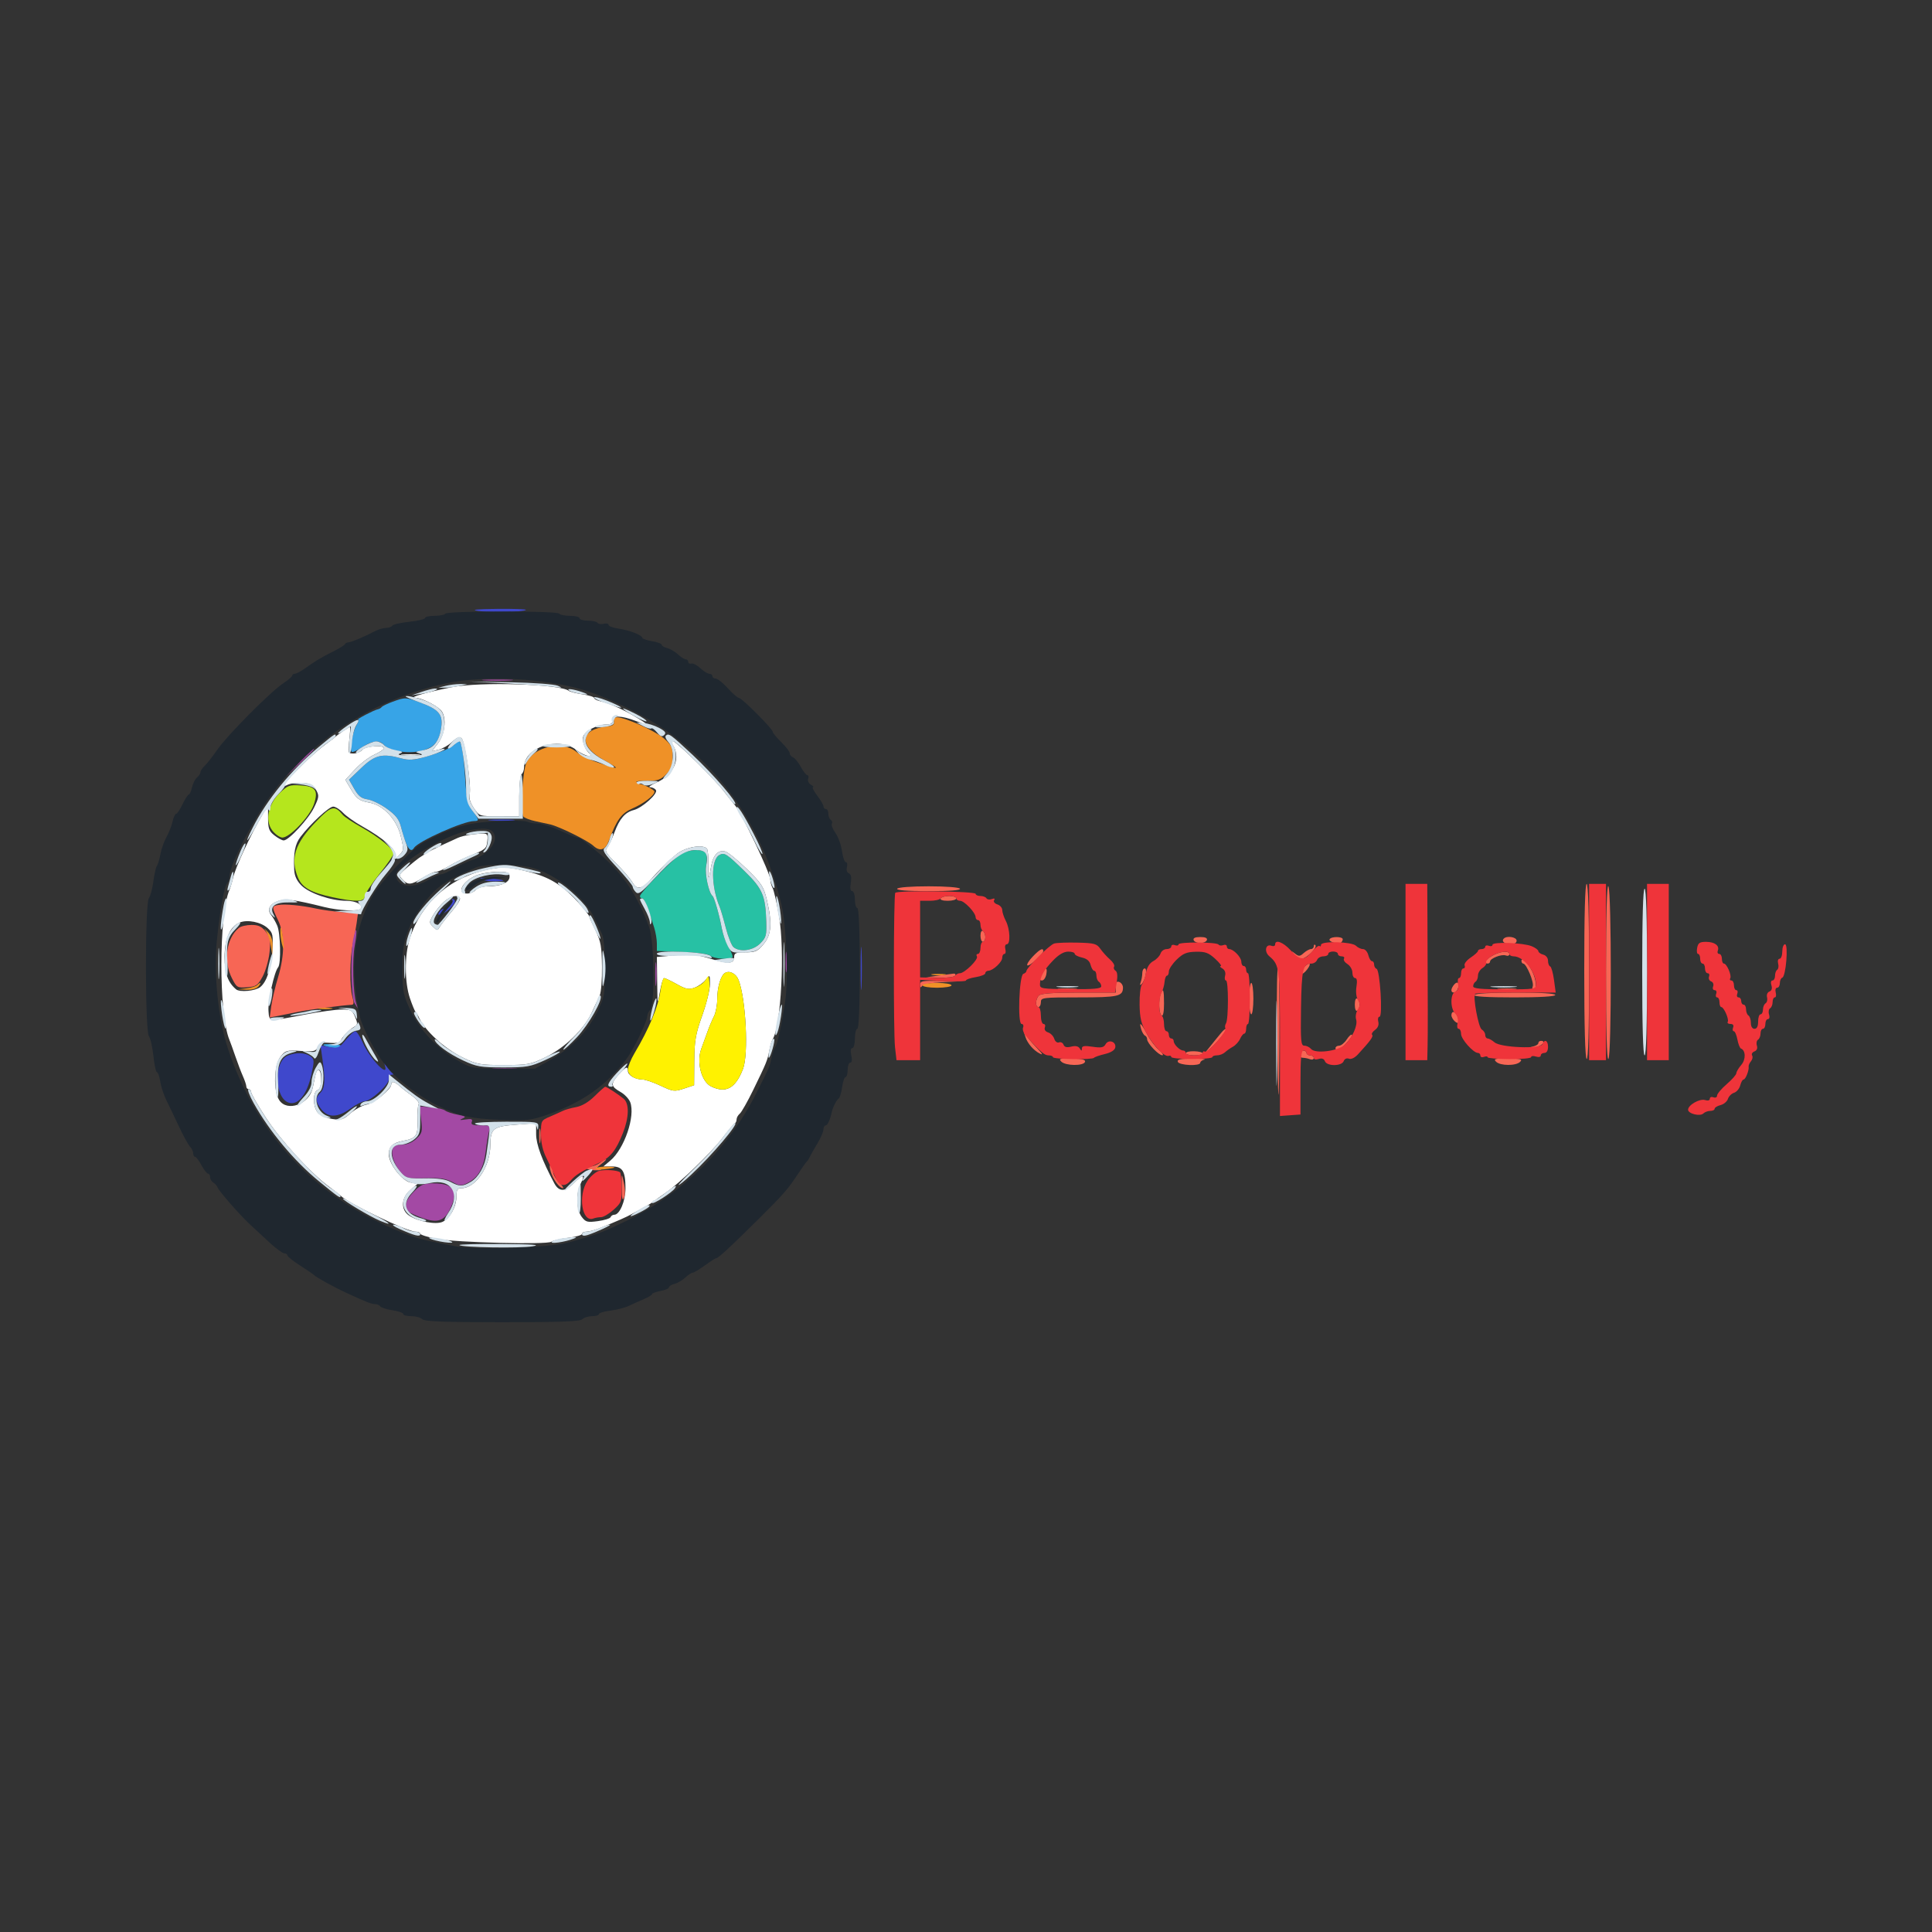 <svg xmlns="http://www.w3.org/2000/svg" xmlns:xlink="http://www.w3.org/1999/xlink" width="500" zoomAndPan="magnify" viewBox="0 0 375 375" height="500" preserveAspectRatio="xMidYMid meet" version="1.0"><rect x="0" y="0" width="375" height="375" fill="#333333" stroke="none"/><path fill="#ffffff" d="M 87.656 133.395 C 82.957 134.332 79.336 135.359 80.531 135.414 C 81.742 135.473 84.188 136.621 85.43 137.703 C 86.727 138.848 86.523 142.285 85.039 144.234 L 83.828 145.82 L 85.156 145.504 C 85.887 145.332 87.066 144.648 87.777 143.988 C 88.746 143.09 89.203 142.918 89.605 143.32 C 90.273 143.992 91.523 152.664 91.16 154.156 C 90.984 154.887 91.258 155.805 91.969 156.852 C 93.047 158.434 93.047 158.434 96.914 158.434 L 100.781 158.438 L 100.781 154.48 C 100.781 152.305 100.992 150.395 101.25 150.234 C 101.508 150.074 101.719 149.477 101.719 148.906 C 101.719 145.078 108.344 142.879 111.84 145.547 C 112.684 146.191 113.758 146.715 114.227 146.715 C 114.746 146.707 114.879 146.57 114.559 146.363 C 113.652 145.75 112.91 143.895 113.203 142.973 C 113.551 141.875 115.934 140.625 117.676 140.625 C 118.609 140.625 118.941 140.398 118.891 139.805 C 118.812 138.812 120.652 138.871 123.406 139.941 C 126.133 140.996 126.098 140.762 123.281 139.102 C 120.66 137.555 118.27 136.504 116.367 136.07 C 115.785 135.938 115.312 135.664 115.312 135.469 C 115.312 135.27 114.312 134.957 113.086 134.773 C 111.859 134.594 110.648 134.281 110.391 134.082 C 108.691 132.77 93.141 132.293 87.656 133.395 M 66.562 141.93 C 65.918 142.363 65.281 142.84 65.156 142.988 C 65.027 143.133 64.477 143.559 63.934 143.934 C 60.316 146.406 53.199 153.727 55.719 152.379 C 56.289 152.07 57.637 151.883 58.715 151.969 C 60.254 152.078 60.82 152.367 61.352 153.324 C 61.969 154.422 61.934 154.742 60.977 156.715 C 59.887 158.965 56.051 163.125 55.062 163.125 C 54.754 163.125 53.945 162.684 53.266 162.152 C 52.215 161.328 52.031 160.816 52.031 158.754 L 52.027 156.328 L 51.176 157.734 C 48.797 161.668 45.68 168.344 45.211 170.492 C 45.055 171.211 44.746 172.215 44.531 172.734 C 42.457 177.605 42.445 196.766 44.516 201.797 C 44.727 202.312 45.258 203.789 45.699 205.078 C 46.137 206.367 46.793 208.086 47.152 208.895 C 47.516 209.711 47.812 210.609 47.812 210.887 C 47.812 211.176 48.023 211.406 48.281 211.406 C 48.539 211.406 48.75 211.668 48.75 211.992 C 48.75 212.312 50.059 214.586 51.66 217.031 C 54.551 221.453 60.391 227.797 63.984 230.418 C 65.016 231.176 65.965 231.91 66.094 232.055 C 67.332 233.438 79.004 239.062 80.641 239.062 C 81.148 239.062 81.562 239.238 81.562 239.453 C 81.562 239.668 82.988 240.117 84.727 240.453 C 88.52 241.18 106.266 241.629 107.035 241.016 C 107.332 240.777 108.789 240.438 110.273 240.258 C 111.758 240.078 112.969 239.734 112.969 239.496 C 112.969 239.258 113.363 239.062 113.848 239.062 C 114.332 239.062 115.547 238.734 116.543 238.328 C 119.805 237.016 121.625 236.215 122.578 235.672 C 123.094 235.387 124.141 234.812 124.902 234.41 C 125.664 234.004 126.547 233.461 126.863 233.203 C 127.184 232.945 128.207 232.207 129.145 231.562 C 131.934 229.645 138.051 223.746 140.23 220.879 C 141.352 219.41 142.422 218.133 142.617 218.047 C 142.812 217.957 142.969 217.617 142.969 217.285 C 142.969 216.949 143.246 216.445 143.59 216.16 C 143.93 215.879 145.113 213.797 146.215 211.531 C 148.789 206.25 148.945 205.867 149.324 203.906 C 149.496 203.004 149.773 202.055 149.938 201.797 C 151.625 199.125 152.383 184.508 151.188 177.656 C 150.758 175.203 150.211 172.836 149.969 172.387 C 149.727 171.941 149.531 171.234 149.531 170.82 C 149.531 169.477 143.676 157.242 142.488 156.098 C 142.352 155.965 141.523 154.91 140.641 153.75 C 138.789 151.309 131.953 144.531 130.625 143.824 C 129.762 143.359 129.754 143.387 130.488 144.43 C 132.254 146.957 130.902 150.352 127.527 151.836 C 126.352 152.359 125.746 152.789 126.18 152.797 C 126.621 152.809 127.129 153.062 127.32 153.363 C 127.738 154.047 124.645 156.82 123.008 157.23 C 121.348 157.652 120.242 158.922 119.281 161.539 C 118.812 162.797 118.164 164.148 117.836 164.539 C 117.328 165.141 117.602 165.613 119.594 167.586 C 120.887 168.871 122.293 170.504 122.715 171.211 C 123.289 172.176 123.719 172.426 124.438 172.203 C 124.961 172.039 125.496 171.746 125.625 171.551 C 126.348 170.473 130 166.801 131.449 165.699 C 133.133 164.414 136.352 163.852 137.195 164.695 C 137.406 164.906 137.543 166.383 137.5 167.969 C 137.422 171.012 137.543 171.059 138.027 168.18 C 138.395 165.973 139.453 164.863 140.789 165.281 C 141.344 165.453 143.227 166.992 144.977 168.695 C 147.801 171.449 148.23 172.113 148.828 174.609 C 149.91 179.156 149.75 181.41 148.207 183.262 C 147.051 184.645 146.609 184.844 144.691 184.844 C 142.867 184.844 142.5 184.988 142.5 185.719 C 142.5 187.086 141.441 187.176 137.973 186.102 C 135.328 185.289 134.129 185.172 131.133 185.43 L 127.5 185.746 L 127.559 190.488 C 127.621 195.195 127.621 195.211 128.082 192.539 C 128.336 191.055 128.707 189.844 128.902 189.844 C 129.098 189.844 130.211 190.375 131.371 191.023 C 133.16 192.02 133.691 192.129 134.828 191.703 C 135.566 191.426 136.539 190.738 136.98 190.172 C 137.789 189.145 137.793 189.156 137.797 191.016 C 137.801 192.047 137.129 194.789 136.297 197.109 C 135.008 200.727 134.789 201.992 134.754 205.984 L 134.723 210.641 L 132.758 211.293 C 130.906 211.91 130.645 211.879 128.238 210.742 C 126.832 210.074 125.234 209.531 124.688 209.531 C 123.297 209.531 121.875 208.691 121.875 207.875 C 121.875 206.84 121.43 207.031 119.988 208.68 C 118.484 210.406 118.555 210.875 120.477 211.973 C 121.25 212.41 122.078 213.297 122.324 213.93 C 123.355 216.637 121.195 222.973 118.461 225.273 L 117.113 226.406 L 118.773 226.406 C 120.836 226.406 121.406 227.328 121.406 230.641 C 121.406 233.125 120.281 235.781 119.234 235.781 C 118.926 235.781 118.602 235.992 118.516 236.246 C 118.426 236.5 117.328 236.844 116.074 237.016 C 114.02 237.301 113.695 237.215 112.918 236.207 C 111.844 234.809 111.762 231.566 112.742 229.664 C 113.668 227.879 113.043 227.898 111.309 229.707 C 109.727 231.355 108.477 231.352 107.594 229.688 C 105.199 225.195 104.062 222.117 104.062 220.152 L 104.062 217.996 L 100.195 218.297 C 95.688 218.637 95.191 219.039 95.172 222.328 C 95.145 226.426 92.309 230.625 89.574 230.625 C 88.77 230.625 88.594 230.914 88.594 232.227 C 88.594 234.199 87.328 236.504 85.887 237.164 C 84.609 237.742 81.176 237.105 79.422 235.953 C 77.738 234.848 77.852 232.477 79.656 230.953 L 81.039 229.793 L 79.672 229.52 C 77.996 229.184 75.469 225.895 75.469 224.047 C 75.469 222.504 76.211 221.82 78.324 221.422 C 80.797 220.953 81.129 220.473 81.039 217.5 C 80.992 216.023 81.094 214.594 81.266 214.32 C 81.434 214.047 80.883 213.336 80.043 212.742 C 79.203 212.152 78.105 211.289 77.605 210.836 C 76.578 209.891 75.938 209.762 75.938 210.496 C 75.938 211.434 72.637 214.117 71.117 214.41 C 70.289 214.57 68.895 215.332 68.027 216.098 C 66.637 217.32 66.207 217.457 64.512 217.195 C 63.445 217.031 62.207 216.52 61.758 216.051 C 60.727 214.98 60.648 211.957 61.641 211.578 C 62.098 211.402 62.344 210.668 62.344 209.48 C 62.344 207.445 61.559 207.008 61.18 208.828 C 61.043 209.473 60.828 210.516 60.699 211.156 C 60.039 214.332 55.746 215.898 54.195 213.531 C 53.012 211.727 53.164 206.723 54.449 205.094 C 55.391 203.891 55.652 203.816 58.363 203.988 C 60.934 204.156 61.316 204.066 61.688 203.223 C 62.035 202.43 62.461 202.293 64.102 202.422 C 65.195 202.508 66.094 202.391 66.094 202.156 C 66.094 201.625 67.711 199.879 68.746 199.301 C 69.434 198.914 69.457 198.676 68.93 197.398 C 68.387 196.09 68.113 195.938 66.352 195.938 C 65.262 195.938 62.074 196.375 59.258 196.914 C 51.898 198.32 52.289 198.359 52.113 196.215 C 51.969 194.379 53.242 188.59 53.98 187.758 C 54.574 187.086 54.453 181.168 53.812 179.672 C 53.504 178.949 52.973 178.023 52.633 177.605 C 51.773 176.566 52.309 175.469 53.969 174.891 C 55.406 174.391 57.223 174.625 62.926 176.051 C 65.73 176.746 69.469 176.938 69.996 176.41 C 70.688 175.719 69.141 174.844 67.227 174.844 C 64.266 174.844 60.043 173.402 58.516 171.879 C 57.598 170.961 57.164 170.023 57.105 168.832 C 56.941 165.508 57.266 163.816 58.336 162.422 C 60.289 159.863 63.863 156.562 64.668 156.562 C 65.102 156.562 65.957 157.09 66.566 157.738 C 67.172 158.383 68.844 159.57 70.277 160.371 C 74.469 162.715 76.992 164.961 76.699 166.082 C 76.453 167.02 76.465 167.02 77.445 166.043 C 78.398 165.094 78.414 164.922 77.797 162.328 C 77.02 159.07 74.438 156.285 71.742 155.801 C 69.715 155.438 69.223 155.066 67.996 152.992 L 67.039 151.371 L 68.902 149.355 C 69.926 148.246 71.609 146.957 72.645 146.488 C 73.68 146.02 74.531 145.457 74.531 145.238 C 74.531 144.547 70.926 144.805 70.312 145.547 C 69.988 145.934 69.223 146.25 68.609 146.25 C 67.527 146.25 67.5 146.16 67.793 143.672 C 67.957 142.254 68.016 141.102 67.914 141.117 C 67.816 141.133 67.207 141.5 66.562 141.93 M 78.164 146.586 C 79.004 146.695 80.371 146.695 81.211 146.586 C 82.051 146.484 81.363 146.402 79.688 146.402 C 78.012 146.402 77.324 146.484 78.164 146.586 M 91.172 162.039 C 90.398 162.137 89.344 162.41 88.828 162.645 C 83.891 164.891 83.227 165.238 81.352 166.508 C 81.082 166.688 80.062 167.508 79.086 168.328 C 77.398 169.742 77.348 169.859 78.105 170.688 C 79.148 171.84 79.809 171.793 82.031 170.391 C 83.051 169.746 84.215 169.219 84.609 169.219 C 85.004 169.219 86.117 168.734 87.078 168.145 C 88.043 167.555 89.773 166.688 90.938 166.219 C 94.301 164.867 94.441 164.75 94.598 163.191 C 94.754 161.605 94.695 161.586 91.172 162.039 M 95.625 168.602 C 87.773 169.922 81.875 174.902 79.531 182.195 C 78.504 185.387 78.523 190.699 79.57 193.766 C 80.02 195.086 80.512 196.277 80.66 196.406 C 80.805 196.531 81.07 196.957 81.238 197.344 C 82.449 200.047 86.195 203.496 89.871 205.293 C 92.566 206.609 93.172 206.719 97.781 206.719 C 102.445 206.719 102.977 206.621 105.879 205.211 C 109.598 203.402 113.34 199.812 114.828 196.609 C 115.426 195.336 116.133 193.812 116.402 193.223 C 116.676 192.633 116.875 190.098 116.844 187.598 C 116.797 183.727 116.609 182.68 115.582 180.586 C 114.918 179.238 114.375 178.023 114.375 177.895 C 114.375 177.613 112.621 175.488 111.305 174.164 C 108.441 171.305 105.992 169.984 101.719 169 C 98.668 168.297 97.812 168.238 95.625 168.602 M 92.391 169.945 C 89.707 171.113 88.543 173.438 90.645 173.438 C 91.258 173.438 92.02 173.121 92.344 172.734 C 92.676 172.332 93.695 172.031 94.711 172.031 C 97.266 172.031 98.906 171.305 98.906 170.164 C 98.906 169.332 98.609 169.219 96.445 169.238 C 95.094 169.246 93.266 169.566 92.391 169.945 M 86.215 175 C 85.547 175.586 84.609 176.738 84.121 177.562 C 83.27 179 83.27 179.098 84.066 179.883 C 84.852 180.664 84.922 180.664 85.359 179.887 C 85.613 179.438 86.66 178.105 87.68 176.922 C 88.707 175.742 89.422 174.578 89.273 174.34 C 88.816 173.598 87.477 173.887 86.215 175 M 46.527 179.062 C 44.645 179.844 43.598 182.234 43.594 185.758 C 43.594 188.906 44.234 190.703 45.828 192.035 C 46.543 192.633 49.539 192.359 50.496 191.605 C 51.746 190.621 52.621 188.035 52.84 184.688 C 53.047 181.445 52.977 181.094 51.961 180.156 C 50.672 178.969 48.027 178.434 46.527 179.062 M 140.707 188.855 C 139.891 189.359 139.219 191.648 139.219 193.902 C 139.219 195.074 138.93 196.586 138.578 197.27 C 138.227 197.953 137.68 199.254 137.359 200.156 C 137.035 201.059 136.48 202.598 136.117 203.574 C 135.156 206.172 136.148 209.969 138.027 210.879 C 140.914 212.273 142.77 211.25 144.223 207.457 C 145.312 204.609 144.781 193.945 143.367 190.238 C 142.887 188.973 141.598 188.305 140.707 188.855 " fill-opacity="1" fill-rule="evenodd"/><path fill="#37a4e7" d="M 76.195 136.211 C 75.176 136.586 74.227 137.047 74.086 137.234 C 73.945 137.422 73.617 137.617 73.359 137.664 C 72.641 137.801 69.09 139.648 69.5 139.668 C 69.703 139.676 69.57 140.16 69.207 140.742 C 68.473 141.918 67.82 145.477 68.266 145.922 C 68.422 146.078 69.312 145.688 70.242 145.059 C 72.145 143.766 73.68 143.582 74.488 144.555 C 75.484 145.758 79.129 146.367 81.668 145.758 C 84.285 145.125 85.262 143.984 85.652 141.102 C 85.977 138.688 85.145 137.699 81.715 136.414 C 78.777 135.316 78.652 135.312 76.195 136.211 M 88.367 144.359 C 87.969 145.008 85.523 146.074 82.402 146.953 C 80.312 147.543 79.336 147.602 77.949 147.215 C 74.223 146.18 72.801 146.512 70.164 149.027 L 67.742 151.336 L 68.766 153.129 C 69.551 154.512 70.145 154.977 71.348 155.156 C 72.203 155.281 73.906 156.113 75.125 156.996 C 76.844 158.238 77.461 159.039 77.836 160.512 C 78.836 164.441 79.645 165.738 80.359 164.574 C 81.156 163.289 89.906 159.375 91.992 159.375 C 93.066 159.375 93.031 159.137 91.699 157.352 C 90.777 156.109 90.543 155.082 90.289 151.172 C 89.863 144.566 89.355 142.77 88.367 144.359 M 63.047 202.996 C 64.266 203.484 65.98 203.531 66.25 203.086 C 66.367 202.891 65.484 202.711 64.285 202.676 C 62.773 202.637 62.391 202.734 63.047 202.996 " fill-opacity="1" fill-rule="evenodd"/><path fill="#b5e61d" d="M 54.262 153.953 C 52.039 156.117 51.414 159.266 52.836 161.176 C 53.348 161.859 54.195 162.484 54.723 162.562 C 56.07 162.77 60.137 158.523 60.945 156.07 C 61.824 153.402 61.25 152.617 58.285 152.441 C 56.18 152.312 55.809 152.449 54.262 153.953 M 61.348 159.469 C 57.211 163.754 56.289 166.629 57.852 170.375 C 58.656 172.293 60.398 173.27 64.609 174.164 C 68.988 175.094 70.781 175.055 70.789 174.023 C 70.789 173.574 72.059 171.625 73.602 169.703 C 75.145 167.773 76.406 165.953 76.406 165.648 C 76.406 164.801 73.504 162.445 70.152 160.57 C 68.484 159.637 66.855 158.555 66.527 158.164 C 64.926 156.234 64.324 156.387 61.348 159.469 " fill-opacity="1" fill-rule="evenodd"/><path fill="#f76655" d="M 307.5 188.406 C 307.5 199.137 307.672 205.359 307.969 205.547 C 308.277 205.738 308.438 200.004 308.438 188.699 C 308.438 177.586 308.27 171.562 307.969 171.562 C 307.664 171.562 307.5 177.488 307.5 188.406 M 311.723 188.582 C 311.719 199.965 311.879 205.738 312.188 205.547 C 312.812 205.16 312.812 172.996 312.188 172.031 C 311.891 171.57 311.727 177.27 311.723 188.582 M 174.141 172.5 C 173.953 172.801 176.098 172.969 180.234 172.969 C 184.371 172.969 186.512 172.801 186.328 172.5 C 186.16 172.227 183.598 172.031 180.234 172.031 C 176.871 172.031 174.305 172.227 174.141 172.5 M 182.578 174.375 C 182.406 174.652 182.965 174.844 183.953 174.844 C 184.871 174.844 185.625 174.633 185.625 174.375 C 185.625 174.117 185.004 173.906 184.246 173.906 C 183.484 173.906 182.738 174.117 182.578 174.375 M 54.023 175.652 C 52.723 175.887 52.723 176.035 53.965 178.609 C 55.281 181.332 55.289 185.336 53.98 189.656 C 53.422 191.488 52.832 194.004 52.66 195.238 L 52.352 197.488 L 54.184 197.145 C 55.191 196.949 56.961 196.598 58.125 196.352 C 59.906 195.98 66.469 195.125 68.285 195.027 C 68.688 195.008 68.719 194.578 68.402 193.48 C 67.84 191.52 67.879 185.984 68.473 183.281 C 68.73 182.117 69.062 180.293 69.215 179.223 L 69.488 177.27 L 66.504 177.051 C 64.859 176.93 62.566 176.617 61.406 176.363 C 58.562 175.738 55.309 175.426 54.023 175.652 M 46.348 180.117 C 43.914 182.129 43.316 186.543 45.023 189.887 C 45.938 191.684 46.074 191.762 47.945 191.625 C 49.703 191.5 50.02 191.285 50.973 189.555 C 51.551 188.492 52.156 186.383 52.312 184.867 C 52.559 182.484 52.461 181.934 51.578 180.82 C 50.789 179.824 50.156 179.531 48.805 179.531 C 47.84 179.531 46.734 179.793 46.348 180.117 M 190.312 181.609 C 190.312 182.27 190.523 182.812 190.781 182.812 C 191.039 182.812 191.25 182.402 191.25 181.902 C 191.25 181.402 191.039 180.863 190.781 180.703 C 190.516 180.535 190.312 180.934 190.312 181.609 M 231.68 182.461 C 231.785 182.781 232.367 183.047 232.969 183.047 C 233.57 183.047 234.148 182.781 234.258 182.461 C 234.383 182.074 233.949 181.875 232.969 181.875 C 231.988 181.875 231.551 182.074 231.68 182.461 M 258.082 182.289 C 257.789 182.758 259.637 183.363 260.238 182.996 C 260.449 182.867 260.625 182.559 260.625 182.312 C 260.625 181.758 258.422 181.734 258.082 182.289 M 291.891 182.172 C 291.355 182.703 292.055 183.281 293.23 183.281 C 293.934 183.281 294.375 183.012 294.375 182.578 C 294.375 181.875 292.488 181.57 291.891 182.172 M 255 183.672 C 255 183.973 254.75 184.219 254.453 184.219 C 254.148 184.219 253.52 184.566 253.051 184.984 C 252.324 185.648 252.09 185.664 251.375 185.102 C 250.625 184.512 250.605 184.527 251.191 185.273 C 251.543 185.723 252.191 186.094 252.633 186.094 C 253.562 186.094 255.777 183.902 255.312 183.438 C 255.141 183.266 255 183.367 255 183.672 M 200.453 185.672 C 199.715 186.445 199.242 187.211 199.402 187.371 C 199.727 187.695 202.5 185.211 202.5 184.598 C 202.5 183.891 201.801 184.258 200.453 185.672 M 289.57 185.551 C 288.27 186.332 287.887 187.031 288.75 187.031 C 289.008 187.031 289.219 186.855 289.219 186.637 C 289.219 186.023 291.469 185.152 292.262 185.453 C 292.652 185.602 292.969 185.492 292.969 185.203 C 292.969 184.453 291.07 184.648 289.57 185.551 M 295.312 186.504 C 295.312 186.797 295.469 187.031 295.664 187.035 C 296.277 187.047 297.793 190.691 297.5 191.453 C 297.344 191.859 297.422 192.188 297.672 192.188 C 298.359 192.188 298.211 190.164 297.41 188.559 C 296.598 186.922 295.312 185.668 295.312 186.504 M 252.934 187.918 C 252.488 188.414 252.301 188.914 252.508 189.047 C 252.719 189.176 253.27 188.773 253.734 188.152 C 254.73 186.82 254.098 186.641 252.934 187.918 M 247.855 198.207 C 248.055 215.688 248.242 217.195 248.34 202.176 C 248.395 194.395 248.281 187.926 248.086 187.809 C 247.891 187.684 247.789 192.367 247.855 198.207 M 202.191 189.145 C 201.766 190.062 201.777 190.312 202.254 190.312 C 202.586 190.312 202.957 189.785 203.086 189.141 C 203.367 187.637 202.891 187.637 202.191 189.145 M 221.719 188.867 C 221.719 189.359 221.582 190.152 221.414 190.625 C 221.211 191.207 221.27 191.332 221.59 191.016 C 222.293 190.32 222.762 187.969 222.195 187.969 C 221.934 187.969 221.719 188.375 221.719 188.867 M 182.109 189.375 L 179.766 189.695 L 182.43 189.77 C 183.902 189.809 185.23 189.633 185.391 189.375 C 185.551 189.117 185.406 188.941 185.066 188.98 C 184.73 189.02 183.398 189.199 182.109 189.375 M 178.598 191.133 C 178.602 191.688 178.719 191.773 178.965 191.391 C 179.168 191.074 180.738 190.758 182.594 190.664 L 185.859 190.496 L 182.227 190.406 C 179.043 190.32 178.594 190.414 178.598 191.133 M 216.562 191.5 L 216.562 192.656 L 209.391 192.656 C 204.438 192.656 202.047 192.832 201.656 193.219 C 200.977 193.902 200.906 195.469 201.562 195.469 C 201.82 195.469 202.031 195.047 202.031 194.531 C 202.031 193.633 202.344 193.594 209.438 193.594 C 217.047 193.594 217.969 193.383 217.969 191.676 C 217.969 191.238 217.652 190.762 217.266 190.609 C 216.758 190.414 216.562 190.664 216.562 191.5 M 282.305 191.039 C 281.98 191.391 281.719 191.898 281.719 192.168 C 281.719 192.906 282.645 192.754 282.949 191.969 C 283.359 190.906 282.957 190.332 282.305 191.039 M 242.461 193.828 C 242.461 195.504 242.645 196.875 242.871 196.875 C 243.094 196.875 243.281 195.504 243.281 193.828 C 243.281 192.152 243.094 190.781 242.871 190.781 C 242.645 190.781 242.461 192.152 242.461 193.828 M 205.664 192.055 C 206.504 192.164 207.871 192.164 208.711 192.055 C 209.551 191.953 208.863 191.871 207.188 191.871 C 205.512 191.871 204.824 191.953 205.664 192.055 M 290.977 192.055 C 291.816 192.164 293.184 192.164 294.023 192.055 C 294.863 191.953 294.176 191.871 292.5 191.871 C 290.824 191.871 290.137 191.953 290.977 192.055 M 225.281 192.93 C 224.832 194.102 224.949 196.793 225.469 197.109 C 225.762 197.289 225.938 196.41 225.938 194.793 C 225.938 192.105 225.777 191.645 225.281 192.93 M 286.172 193.125 C 285.98 193.434 288.668 193.594 293.875 193.594 C 298.895 193.594 301.875 193.418 301.875 193.125 C 301.875 192.832 298.992 192.656 294.168 192.656 C 289.535 192.656 286.348 192.84 286.172 193.125 M 262.969 195 C 262.969 195.855 263.164 196.344 263.438 196.172 C 263.695 196.012 263.906 195.484 263.906 195 C 263.906 194.516 263.695 193.988 263.438 193.828 C 263.164 193.656 262.969 194.145 262.969 195 M 281.719 197.051 C 281.719 197.406 282.035 197.957 282.422 198.281 C 283.168 198.902 283.336 198.441 282.84 197.148 C 282.488 196.234 281.719 196.172 281.719 197.051 M 221.512 199.805 C 221.695 200.387 222.027 200.926 222.25 201.016 C 222.469 201.102 222.656 201.422 222.656 201.723 C 222.656 202.48 224.906 204.848 225.605 204.828 C 225.918 204.82 225.609 204.34 224.926 203.773 C 224.238 203.203 223.219 201.836 222.652 200.742 C 221.531 198.574 220.996 198.129 221.512 199.805 M 237.09 200.406 C 236.758 200.801 236.273 201.387 236.016 201.707 C 235.758 202.031 235.125 202.816 234.613 203.453 L 233.676 204.609 L 235.008 203.438 C 236.395 202.215 238.375 199.688 237.938 199.688 C 237.801 199.688 237.422 200.008 237.09 200.406 M 199.051 201.328 C 199.453 202.539 200.602 203.863 201.793 204.48 C 202.488 204.844 202.402 204.617 201.441 203.617 C 200.727 202.875 199.828 201.844 199.449 201.328 L 198.75 200.391 L 199.051 201.328 M 261.383 201.781 C 260.953 202.438 260.293 202.969 259.91 202.969 C 259.531 202.969 259.219 203.18 259.219 203.438 C 259.219 203.695 259.391 203.906 259.598 203.906 C 260.164 203.906 262.703 201.141 262.41 200.848 C 262.27 200.707 261.805 201.129 261.383 201.781 M 298.594 202.465 C 298.594 202.703 298.121 203.004 297.539 203.129 C 296.801 203.285 296.898 203.328 297.855 203.277 C 299.102 203.207 300.281 202.031 299.102 202.031 C 298.824 202.031 298.594 202.227 298.594 202.465 M 230.156 204.422 C 230.156 204.652 230.895 204.844 231.797 204.844 C 232.699 204.844 233.438 204.672 233.438 204.469 C 233.438 204.262 232.699 204.07 231.797 204.047 C 230.895 204.02 230.156 204.188 230.156 204.422 M 252.188 204.609 C 252.188 204.996 252.484 205.312 252.852 205.312 C 253.219 205.312 253.852 205.438 254.258 205.594 C 254.668 205.75 255 205.648 255 205.359 C 255 205.078 254.684 204.844 254.297 204.844 C 253.91 204.844 253.594 204.633 253.594 204.375 C 253.594 204.117 253.277 203.906 252.891 203.906 C 252.504 203.906 252.188 204.223 252.188 204.609 M 205.996 206.059 C 206.82 206.883 210.289 206.934 210.594 206.121 C 210.762 205.688 210.086 205.512 208.082 205.465 C 205.727 205.41 205.43 205.496 205.996 206.059 M 228.613 206.102 C 228.887 206.805 232.969 206.977 232.969 206.285 C 232.969 206.043 233.34 205.766 233.789 205.664 C 234.238 205.562 233.207 205.484 231.492 205.484 C 229.109 205.484 228.434 205.629 228.613 206.102 M 290.379 206.074 C 291.199 206.895 294.246 206.914 295.059 206.102 C 295.566 205.594 295.156 205.484 292.703 205.457 C 290.191 205.434 289.84 205.527 290.379 206.074 M 104.664 220.547 C 104.668 221.836 104.762 222.309 104.867 221.598 C 104.977 220.883 104.969 219.828 104.863 219.254 C 104.75 218.676 104.664 219.258 104.664 220.547 M 116.453 225.688 C 115.957 226.062 115.191 226.383 114.754 226.391 C 113.008 226.426 113.668 227.113 115.477 227.152 C 116.547 227.176 117.016 227.098 116.52 226.98 C 115.668 226.785 115.688 226.715 116.754 225.898 C 117.379 225.414 117.773 225.016 117.625 225.008 C 117.484 225.004 116.957 225.309 116.453 225.688 M 106.891 227.398 C 107.324 228.906 108.59 230.625 109.273 230.625 C 109.477 230.625 109.125 230.105 108.496 229.473 C 107.859 228.844 107.344 227.906 107.344 227.391 C 107.344 226.879 107.148 226.336 106.902 226.191 C 106.637 226.02 106.629 226.484 106.891 227.398 M 120.672 230.512 C 120.691 232.641 120.82 233.188 121.121 232.508 C 121.371 231.953 121.363 230.77 121.094 229.578 C 120.645 227.582 120.645 227.586 120.672 230.512 " fill-opacity="1" fill-rule="evenodd"/><path fill="#3f48cc" d="M 92.723 118.57 C 94.961 118.934 101.664 118.805 102.078 118.387 C 102.227 118.242 99.727 118.148 96.523 118.184 C 92.508 118.223 91.332 118.344 92.723 118.57 M 95.289 159.254 C 96.52 159.352 98.418 159.344 99.508 159.246 C 100.594 159.148 99.586 159.07 97.266 159.07 C 94.945 159.07 94.051 159.156 95.289 159.254 M 93.336 170.668 C 93.691 170.895 94.93 171.062 96.094 171.051 C 98.594 171.016 98.148 170.789 94.977 170.477 C 93.562 170.34 92.934 170.414 93.336 170.668 M 87.809 174.707 C 88.125 175.219 86.57 176.883 86.16 176.473 C 86.023 176.336 85.68 176.512 85.387 176.863 C 84.352 178.113 86.18 177.543 87.445 176.227 C 88.34 175.293 88.516 174.848 88.09 174.59 C 87.742 174.375 87.633 174.422 87.809 174.707 M 167.059 187.969 C 167.059 191.707 167.133 193.238 167.223 191.367 C 167.309 189.496 167.309 186.441 167.223 184.57 C 167.133 182.699 167.059 184.227 167.059 187.969 M 67.105 201.855 C 65.809 203.422 65.566 203.531 63.953 203.227 L 62.207 202.898 L 62.594 205.629 C 63.164 209.684 63.07 211.215 62.191 212.09 C 61.16 213.125 61.199 213.832 62.379 215.328 C 63.691 216.996 65.582 216.938 68.043 215.156 C 69.109 214.383 70.336 213.75 70.766 213.75 C 71.922 213.75 75.469 210.543 75.469 209.496 C 75.469 209 75.73 208.59 76.055 208.59 C 76.453 208.582 76.48 208.473 76.133 208.238 C 75.855 208.047 75.359 207.469 75.043 206.953 C 74.605 206.25 74.527 206.219 74.715 206.836 C 75.512 209.398 71.793 205.504 70.371 202.285 C 69.852 201.113 69.219 200.156 68.965 200.156 C 68.711 200.156 67.875 200.922 67.105 201.855 M 55.895 204.863 C 53.043 206.004 53.266 213.336 56.176 214.066 C 57.926 214.508 59.609 212.359 60.426 208.641 C 61.043 205.836 61.031 205.602 60.219 205.008 C 59.238 204.293 57.461 204.227 55.895 204.863 " fill-opacity="1" fill-rule="evenodd"/><path fill="#a349a4" d="M 94.102 132.066 C 95.453 132.156 97.672 132.156 99.023 132.066 C 100.375 131.969 99.266 131.895 96.562 131.895 C 93.855 131.895 92.75 131.969 94.102 132.066 M 58.109 148.008 L 55.547 150.703 L 58.242 148.141 C 59.727 146.734 60.938 145.516 60.938 145.445 C 60.938 145.098 60.488 145.504 58.109 148.008 M 68.582 182.176 C 67.965 185.117 68.129 193.695 68.832 194.766 L 69.441 195.703 L 69.145 194.766 C 68.52 192.82 68.348 186.227 68.852 183.555 C 69.422 180.492 69.195 179.297 68.582 182.176 M 152.496 186.797 C 152.5 188.602 152.582 189.281 152.684 188.309 C 152.789 187.34 152.789 185.859 152.68 185.027 C 152.578 184.195 152.496 184.988 152.496 186.797 M 127.191 189.141 C 127.191 191.199 127.273 191.988 127.371 190.887 C 127.477 189.785 127.469 188.094 127.371 187.137 C 127.27 186.176 127.191 187.078 127.191 189.141 M 95.977 207.527 C 97.07 207.633 98.867 207.633 99.961 207.527 C 101.055 207.43 100.16 207.352 97.969 207.352 C 95.777 207.352 94.883 207.43 95.977 207.527 M 81.742 217.309 C 82.02 219.676 81.949 219.965 80.797 221.031 C 80 221.773 79 222.188 78.008 222.188 C 76.918 222.188 76.387 222.441 76.191 223.062 C 75.836 224.18 76.648 226.332 77.953 227.723 C 78.867 228.699 79.324 228.793 82.566 228.68 C 85.348 228.59 86.539 228.758 87.773 229.422 C 89.184 230.184 89.527 230.211 90.699 229.633 C 92.793 228.609 93.902 226.703 94.281 223.477 C 94.473 221.863 94.77 220.074 94.945 219.492 C 95.242 218.516 95.121 218.438 93.285 218.438 C 91.738 218.438 91.363 218.285 91.57 217.75 C 91.777 217.207 91.512 217.109 90.332 217.289 C 89.215 217.461 89.066 217.41 89.754 217.113 C 90.543 216.773 90.395 216.656 88.816 216.355 C 87.793 216.168 86.707 215.805 86.406 215.555 C 86.102 215.309 84.863 215.023 83.648 214.926 L 81.441 214.746 L 81.742 217.309 M 80.34 231.277 C 78.688 232.938 78.324 234.375 79.344 235.223 C 79.676 235.496 80.973 236.07 82.23 236.492 C 84.98 237.43 86.277 236.949 87.402 234.59 C 89.027 231.156 88.047 229.688 84.125 229.688 C 82.262 229.688 81.699 229.922 80.34 231.277 " fill-opacity="1" fill-rule="evenodd"/><path fill="#ef343a" d="M 272.812 188.672 L 272.812 205.781 L 277.031 205.781 L 277.094 203.086 C 277.152 200.582 277.145 195.047 277.066 178.242 L 277.031 171.562 L 272.812 171.562 L 272.812 188.672 M 308.438 188.672 L 308.438 205.781 L 311.719 205.781 L 311.719 171.562 L 308.438 171.562 L 308.438 188.672 M 319.688 188.672 L 319.688 205.781 L 323.906 205.781 L 323.906 171.562 L 319.688 171.562 L 319.688 188.672 M 173.77 173.301 C 173.438 173.871 173.398 200.543 173.727 203.32 L 174.012 205.781 L 178.594 205.781 L 178.594 190.184 L 183.047 190.418 C 185.496 190.547 187.5 190.496 187.5 190.309 C 187.5 190.117 188.344 189.828 189.375 189.664 C 190.406 189.496 191.25 189.156 191.25 188.902 C 191.25 188.648 191.512 188.434 191.836 188.422 C 192.75 188.398 194.531 186.727 194.531 185.902 C 194.531 185.492 194.723 185.156 194.957 185.156 C 195.191 185.156 195.27 184.734 195.137 184.219 C 195 183.695 195.121 183.281 195.414 183.281 C 196.172 183.281 196.055 180.336 195.238 178.766 C 194.852 178.027 194.535 177.066 194.535 176.629 C 194.531 176.199 194.105 175.707 193.59 175.547 C 193.062 175.375 192.781 175.02 192.957 174.73 C 193.164 174.398 193.004 174.32 192.516 174.508 C 192.094 174.672 191.625 174.598 191.469 174.355 C 191.316 174.105 190.785 173.906 190.281 173.906 C 189.785 173.906 189.375 173.719 189.375 173.496 C 189.375 172.977 174.066 172.789 173.77 173.301 M 182.578 174.375 C 182.418 174.633 181.453 174.844 180.438 174.844 L 178.594 174.844 L 178.594 189.711 L 181.836 189.793 C 183.656 189.84 185.215 189.664 185.379 189.391 C 185.547 189.125 185.961 188.906 186.305 188.906 C 187.227 188.906 189.965 186.199 189.617 185.641 C 189.453 185.371 189.539 185.156 189.812 185.156 C 190.086 185.156 190.312 184.629 190.312 183.984 C 190.312 183.34 190.523 182.812 190.781 182.812 C 191.039 182.812 191.25 182.402 191.25 181.902 C 191.25 181.402 191.039 180.863 190.781 180.703 C 190.523 180.543 190.312 180.004 190.312 179.5 C 190.312 179.004 190.102 178.594 189.844 178.594 C 189.586 178.594 189.371 178.328 189.359 178.008 C 189.336 177.117 187.172 174.844 186.352 174.844 C 185.953 174.844 185.625 174.633 185.625 174.375 C 185.625 174.117 185.004 173.906 184.246 173.906 C 183.484 173.906 182.738 174.117 182.578 174.375 M 204.625 183.133 C 203.719 183.383 199.219 187.852 199.219 188.496 C 199.219 188.68 198.953 188.914 198.633 189.023 C 197.816 189.297 197.48 198.75 198.285 198.75 C 198.598 198.75 198.727 199.066 198.574 199.461 C 198.426 199.859 198.699 200.609 199.188 201.141 C 202.047 204.254 202.738 204.844 203.516 204.844 C 203.988 204.844 204.375 205 204.375 205.195 C 204.375 205.613 212.008 205.738 212.344 205.32 C 212.469 205.164 213.418 204.832 214.449 204.59 C 215.629 204.305 216.375 203.836 216.473 203.32 C 216.695 202.184 215.164 201.664 214.594 202.684 C 214.234 203.328 213.75 203.422 212.074 203.172 C 210.484 202.934 210 203.012 209.996 203.5 C 209.984 204.031 209.918 204.031 209.574 203.492 C 209.301 203.062 208.75 202.945 207.93 203.148 C 207.066 203.367 206.621 203.258 206.434 202.773 C 206.289 202.398 205.895 202.195 205.551 202.328 C 205.199 202.465 204.793 202.152 204.629 201.621 C 204.461 201.098 203.926 200.547 203.438 200.391 C 202.906 200.219 202.652 199.84 202.809 199.43 C 202.953 199.059 202.836 198.75 202.547 198.75 C 202.266 198.75 202.031 198.012 202.031 197.109 C 202.031 196.207 201.82 195.469 201.562 195.469 C 200.906 195.469 200.977 193.902 201.656 193.219 C 202.047 192.832 204.422 192.656 209.332 192.656 L 216.441 192.656 L 216.754 190.703 C 216.961 189.414 216.879 188.633 216.52 188.414 C 216.219 188.227 216.098 187.871 216.25 187.621 C 216.406 187.371 216.043 186.746 215.449 186.23 C 214.852 185.711 214.012 184.785 213.582 184.168 C 212.879 183.172 212.41 183.043 209.176 182.965 C 207.176 182.914 205.133 182.992 204.625 183.133 M 228.75 183.305 C 228.75 183.535 228.434 183.598 228.047 183.453 C 227.66 183.301 227.344 183.414 227.344 183.699 C 227.344 183.984 226.934 184.219 226.434 184.219 C 225.938 184.219 225.41 184.605 225.258 185.082 C 225.105 185.555 224.477 186.215 223.863 186.543 C 223.129 186.938 222.625 187.734 222.422 188.848 C 222.246 189.781 221.891 190.805 221.625 191.129 C 221.363 191.445 221.168 193.172 221.195 194.977 C 221.234 197.582 221.5 198.695 222.5 200.488 C 223.91 203.016 226.031 205.203 226.82 204.941 C 227.109 204.844 227.344 204.945 227.344 205.16 C 227.344 205.379 229.137 205.555 231.328 205.551 C 233.52 205.551 235.312 205.391 235.312 205.195 C 235.312 205 235.719 204.844 236.215 204.844 C 236.715 204.844 237.406 204.578 237.758 204.258 C 238.109 203.934 238.812 203.441 239.316 203.164 C 239.82 202.887 240.445 202.203 240.699 201.641 C 240.953 201.082 241.324 200.625 241.52 200.625 C 241.715 200.625 241.875 200.203 241.875 199.688 C 241.875 199.168 242.035 198.75 242.234 198.75 C 242.43 198.75 242.598 196.531 242.598 193.828 C 242.598 191.121 242.43 188.906 242.234 188.906 C 242.035 188.906 241.875 188.59 241.875 188.203 C 241.875 187.816 241.664 187.5 241.406 187.5 C 241.148 187.5 240.938 187.125 240.938 186.664 C 240.938 185.809 239.414 184.219 238.59 184.219 C 238.336 184.219 238.125 183.984 238.125 183.699 C 238.125 183.414 237.816 183.301 237.438 183.445 C 237.059 183.59 236.645 183.543 236.523 183.344 C 236.207 182.832 228.75 182.797 228.75 183.305 M 247.5 183.328 C 247.5 183.617 247.176 183.727 246.777 183.574 C 245.645 183.141 245.328 184.711 246.367 185.602 C 248.375 187.32 248.438 187.84 248.438 202.52 L 248.438 216.617 L 250.43 216.469 L 252.422 216.328 L 252.422 210.117 C 252.422 205.457 252.566 203.906 253.008 203.906 C 253.328 203.906 253.594 204.117 253.594 204.375 C 253.594 204.633 253.91 204.844 254.297 204.844 C 254.684 204.844 255 205.066 255 205.34 C 255 205.629 255.398 205.719 255.938 205.547 C 256.562 205.348 256.973 205.492 257.164 205.98 C 257.547 206.988 260.426 206.977 260.809 205.965 C 260.98 205.523 261.395 205.328 261.824 205.492 C 262.262 205.66 262.969 205.316 263.578 204.652 C 265.992 202.027 266.625 201.156 266.328 200.859 C 266.156 200.688 266.41 200.258 266.895 199.906 C 267.461 199.492 267.684 198.914 267.523 198.301 C 267.387 197.773 267.5 197.344 267.77 197.344 C 268.418 197.344 267.855 188.27 267.191 188.047 C 266.934 187.965 266.719 187.594 266.719 187.227 C 266.719 186.859 266.531 186.562 266.297 186.562 C 266.07 186.562 265.75 186.035 265.59 185.391 C 265.426 184.746 264.965 184.219 264.566 184.219 C 264.164 184.219 263.543 183.926 263.188 183.57 C 262.387 182.77 256.406 182.613 256.406 183.395 C 256.406 183.676 256.277 183.777 256.117 183.617 C 255.961 183.461 255.312 183.953 254.672 184.711 C 253.164 186.504 252.348 186.453 250.516 184.453 C 249.059 182.859 247.5 182.281 247.5 183.328 M 289.688 183.387 C 289.688 183.641 289.371 183.73 288.984 183.578 C 288.598 183.434 288.281 183.516 288.281 183.766 C 288.281 184.012 287.965 184.219 287.578 184.219 C 287.191 184.219 286.875 184.375 286.875 184.57 C 286.875 184.766 286.238 185.34 285.465 185.859 C 284.691 186.375 284.156 187.059 284.281 187.383 C 284.402 187.703 284.297 187.969 284.047 187.969 C 283.797 187.969 283.594 188.387 283.594 188.906 C 283.594 189.422 283.414 189.844 283.188 189.844 C 282.969 189.844 282.887 190.367 283.008 191.012 C 283.16 191.797 282.988 192.27 282.477 192.465 C 281.48 192.848 281.469 195.75 282.457 196.742 C 282.918 197.203 283.09 197.891 282.914 198.582 C 282.758 199.203 282.848 199.688 283.113 199.688 C 283.379 199.688 283.594 200.141 283.594 200.691 C 283.594 201.695 285.977 204.375 286.871 204.375 C 287.129 204.375 287.344 204.609 287.344 204.891 C 287.344 205.18 287.66 205.293 288.047 205.141 C 288.434 204.996 288.75 205.023 288.75 205.211 C 288.75 205.395 290.648 205.555 292.969 205.57 C 295.289 205.586 297.188 205.414 297.188 205.191 C 297.188 204.965 297.605 204.91 298.125 205.078 C 298.66 205.25 299.062 205.16 299.062 204.871 C 299.062 204.598 299.379 204.375 299.766 204.375 C 300.203 204.375 300.469 203.93 300.469 203.203 C 300.469 201.941 299.789 201.617 299.383 202.676 C 299.012 203.648 291.293 203.348 290.094 202.32 C 289.605 201.902 289 201.562 288.746 201.562 C 288.492 201.562 288.281 201.254 288.281 200.883 C 288.281 200.508 287.977 200.035 287.613 199.828 C 286.961 199.461 285.84 193.379 286.328 192.891 C 286.461 192.758 290.027 192.656 294.262 192.656 L 301.961 192.656 L 301.629 190.195 C 301.445 188.844 301.113 187.664 300.883 187.578 C 300.652 187.488 300.469 186.996 300.469 186.48 C 300.469 185.934 300.078 185.434 299.531 185.293 C 299.012 185.156 298.594 184.852 298.594 184.617 C 298.594 184.383 298.012 183.953 297.305 183.66 C 295.652 182.977 289.688 182.762 289.688 183.387 M 329.414 183.984 C 329.293 184.629 329.375 185.156 329.594 185.156 C 329.82 185.156 330 185.574 330 186.094 C 330 186.609 330.211 187.031 330.469 187.031 C 330.727 187.031 330.938 187.449 330.938 187.969 C 330.938 188.484 331.172 188.906 331.453 188.906 C 331.742 188.906 331.859 189.203 331.719 189.57 C 331.582 189.938 331.762 190.352 332.129 190.488 C 332.504 190.633 332.676 191.062 332.52 191.465 C 332.363 191.871 332.496 192.188 332.812 192.188 C 333.125 192.188 333.262 192.504 333.109 192.891 C 332.965 193.277 333.047 193.594 333.297 193.594 C 333.543 193.594 333.75 194.012 333.75 194.531 C 333.75 195.047 333.906 195.469 334.102 195.473 C 334.609 195.477 335.645 197.867 335.352 198.344 C 335.215 198.57 335.453 198.75 335.883 198.75 C 336.383 198.75 336.566 199.004 336.391 199.453 C 336.246 199.84 336.305 200.156 336.523 200.156 C 336.746 200.156 337.059 200.879 337.227 201.762 C 337.391 202.645 337.703 203.438 337.918 203.52 C 338.855 203.883 338.891 205.66 337.973 206.707 C 337.457 207.309 337.027 208.031 337.02 208.316 C 337.016 208.598 336.172 209.555 335.145 210.438 C 334.121 211.328 333.281 212.324 333.281 212.652 C 333.281 212.992 332.977 213.133 332.578 212.984 C 332.191 212.832 331.875 212.957 331.875 213.262 C 331.875 213.594 331.512 213.695 330.957 213.52 C 329.918 213.191 327.656 214.477 327.656 215.395 C 327.656 216.18 329.996 216.754 330.629 216.117 C 330.902 215.848 331.504 215.625 331.969 215.625 C 332.43 215.625 332.812 215.438 332.812 215.203 C 332.812 214.977 333.324 214.656 333.953 214.5 C 334.578 214.344 335.223 213.805 335.387 213.305 C 335.543 212.801 336.082 212.262 336.586 212.105 C 337.086 211.941 337.625 211.297 337.781 210.672 C 337.938 210.043 338.23 209.531 338.434 209.531 C 338.812 209.531 339.527 207.711 339.41 207.02 C 339.371 206.801 339.578 206.332 339.867 205.984 C 340.156 205.641 340.254 205.133 340.086 204.863 C 339.922 204.59 340.121 204.238 340.531 204.082 C 340.996 203.906 341.176 203.477 341.012 202.953 C 340.863 202.488 340.961 201.973 341.23 201.805 C 341.5 201.641 341.719 201.098 341.719 200.594 C 341.719 200.098 341.93 199.688 342.188 199.688 C 342.445 199.688 342.656 199.266 342.656 198.75 C 342.656 198.23 342.879 197.812 343.152 197.812 C 343.438 197.812 343.531 197.418 343.375 196.914 C 343.211 196.422 343.305 195.879 343.574 195.711 C 343.844 195.547 344.062 195.004 344.062 194.5 C 344.062 194.004 344.254 193.594 344.488 193.594 C 344.723 193.594 344.801 193.172 344.668 192.656 C 344.531 192.133 344.652 191.719 344.945 191.719 C 345.234 191.719 345.469 191.312 345.469 190.82 C 345.469 190.328 345.684 189.848 345.941 189.762 C 346.645 189.531 347.152 183.281 346.473 183.281 C 346.176 183.281 345.938 183.914 345.938 184.688 C 345.938 185.457 345.703 186.094 345.414 186.094 C 345.121 186.094 345 186.508 345.137 187.031 C 345.27 187.543 345.191 188.086 344.957 188.23 C 344.723 188.375 344.531 188.902 344.531 189.402 C 344.531 189.902 344.305 190.312 344.031 190.312 C 343.746 190.312 343.656 190.711 343.828 191.25 C 344.023 191.859 343.887 192.285 343.441 192.457 C 343.055 192.602 342.855 193.086 342.984 193.57 C 343.105 194.043 342.977 194.566 342.695 194.742 C 342.418 194.91 342.188 195.465 342.188 195.965 C 342.188 196.465 341.977 196.875 341.719 196.875 C 341.461 196.875 341.25 197.508 341.25 198.281 C 341.25 199.219 341.016 199.688 340.547 199.688 C 340.113 199.688 339.844 199.246 339.844 198.543 C 339.844 197.914 339.633 197.27 339.375 197.109 C 339.117 196.949 338.906 196.41 338.906 195.906 C 338.906 195.41 338.695 195 338.438 195 C 338.18 195 337.969 194.684 337.969 194.297 C 337.969 193.91 337.734 193.594 337.449 193.594 C 337.164 193.594 337.051 193.277 337.203 192.891 C 337.348 192.504 337.266 192.188 337.016 192.188 C 336.766 192.188 336.562 191.766 336.562 191.25 C 336.562 190.73 336.336 190.312 336.062 190.312 C 335.789 190.312 335.688 190.117 335.84 189.879 C 336.16 189.352 335.164 187.031 334.613 187.031 C 334.395 187.031 334.219 186.609 334.219 186.094 C 334.219 185.574 333.984 185.156 333.699 185.156 C 333.414 185.156 333.289 184.863 333.426 184.512 C 333.797 183.543 332.812 182.812 331.133 182.812 C 329.91 182.812 329.598 183.027 329.414 183.984 M 204.352 186.48 C 202.559 188.355 201.914 189.531 201.855 191.016 C 201.824 191.902 202.137 191.953 207.789 191.996 C 212.359 192.031 213.75 191.898 213.75 191.441 C 213.75 191.109 213.539 190.707 213.281 190.547 C 213.023 190.387 212.812 189.848 212.812 189.344 C 212.812 188.848 212.625 188.438 212.391 188.438 C 212.164 188.438 211.852 187.926 211.688 187.305 C 211.5 186.527 210.961 186.07 210 185.859 C 209.227 185.688 208.594 185.355 208.594 185.117 C 208.594 184.883 208.012 184.695 207.305 184.711 C 206.445 184.727 205.457 185.316 204.352 186.48 M 228.398 186.258 C 227.559 187.07 226.875 188.105 226.875 188.555 C 226.875 189.004 226.707 189.375 226.508 189.375 C 226.309 189.375 226.098 189.91 226.043 190.57 C 225.984 191.23 225.73 192.164 225.473 192.652 C 224.863 193.789 224.863 196.734 225.469 197.109 C 225.727 197.27 225.938 198.016 225.938 198.777 C 225.938 199.535 226.148 200.156 226.406 200.156 C 226.664 200.156 226.875 200.473 226.875 200.859 C 226.875 201.246 227.086 201.562 227.344 201.562 C 227.602 201.562 227.812 201.785 227.812 202.066 C 227.812 202.715 229.004 203.906 229.652 203.906 C 229.93 203.906 230.156 204.117 230.156 204.375 C 230.156 204.633 230.895 204.844 231.797 204.844 C 232.699 204.844 233.438 204.617 233.438 204.344 C 233.438 204.07 233.629 203.969 233.863 204.117 C 234.402 204.449 238.199 200.184 237.855 199.629 C 237.715 199.402 237.762 198.953 237.965 198.633 C 238.465 197.812 238.465 190.312 237.965 190.312 C 237.734 190.312 237.656 189.891 237.793 189.375 C 237.945 188.793 237.738 188.262 237.262 187.984 C 236.836 187.734 236.688 187.523 236.938 187.516 C 237.191 187.504 236.703 186.863 235.855 186.094 C 234.578 184.926 233.945 184.695 232.117 184.734 C 230.328 184.773 229.637 185.059 228.398 186.258 M 257.812 185.156 C 257.812 185.414 257.383 185.625 256.859 185.625 C 256.336 185.625 255.785 185.941 255.641 186.328 C 255.488 186.715 254.996 187.031 254.535 187.031 C 252.898 187.031 252.641 188.152 252.527 195.645 C 252.43 202.145 252.508 202.969 253.184 202.969 C 253.602 202.969 254.184 203.25 254.473 203.602 C 255.281 204.574 259.652 204.039 261.004 202.801 C 262.484 201.453 263.582 199.004 263.223 197.871 C 263.055 197.352 263.199 196.5 263.531 195.965 C 264 195.211 264.008 194.805 263.574 194.105 C 263.25 193.59 263.129 192.5 263.285 191.527 C 263.465 190.426 263.379 189.844 263.031 189.844 C 262.738 189.844 262.5 189.363 262.5 188.785 C 262.5 188.203 262.07 187.457 261.543 187.129 C 261.02 186.801 260.711 186.328 260.867 186.078 C 261.023 185.828 260.82 185.625 260.418 185.625 C 260.016 185.625 259.688 185.414 259.688 185.156 C 259.688 184.898 259.266 184.688 258.75 184.688 C 258.23 184.688 257.812 184.898 257.812 185.156 M 289.566 185.551 C 288.855 185.977 288.359 186.551 288.465 186.832 C 288.57 187.105 288.258 187.582 287.762 187.891 C 287.273 188.191 286.875 188.852 286.875 189.352 C 286.875 189.848 286.664 190.387 286.406 190.547 C 286.148 190.707 285.938 191.102 285.938 191.434 C 285.938 191.883 287.406 192.031 292.031 192.031 C 297.977 192.031 298.125 192.008 298.125 191.012 C 298.125 188.641 295.703 185.625 293.805 185.625 C 293.344 185.625 292.969 185.414 292.969 185.156 C 292.969 184.449 291.023 184.672 289.566 185.551 M 115.438 212.742 C 114.258 213.91 112.977 214.668 111.824 214.887 C 110.844 215.066 109.695 215.391 109.277 215.602 C 108.855 215.809 107.723 216.316 106.758 216.734 C 105.027 217.469 105 217.527 105 220.074 C 105 221.871 105.34 223.344 106.117 224.887 C 106.734 226.109 107.469 227.695 107.754 228.414 C 108.492 230.258 109.574 230.516 110.785 229.137 C 111.766 228.012 112.641 227.469 116.41 225.641 C 118.523 224.613 119.594 223.25 120.914 219.906 C 122.109 216.875 122.168 214.203 121.055 213.266 C 120.047 212.422 117.77 210.938 117.477 210.938 C 117.359 210.938 116.441 211.746 115.438 212.742 M 116.254 227.273 C 115.613 227.465 114.609 228.324 114.027 229.188 C 112.125 232.02 112.957 237.363 115.176 236.512 C 115.551 236.367 116.227 236.25 116.676 236.25 C 117.117 236.25 118.211 235.605 119.098 234.812 C 120.602 233.465 120.699 233.199 120.648 230.582 C 120.621 229.043 120.504 227.691 120.379 227.566 C 119.941 227.129 117.383 226.949 116.254 227.273 " fill-opacity="1" fill-rule="evenodd"/><path fill="#fff200" d="M 140.707 188.855 C 139.891 189.359 139.219 191.648 139.219 193.902 C 139.219 195.074 138.93 196.586 138.578 197.27 C 138.227 197.953 137.68 199.254 137.359 200.156 C 137.035 201.059 136.48 202.598 136.117 203.574 C 135.156 206.172 136.148 209.969 138.027 210.879 C 140.914 212.273 142.77 211.25 144.223 207.457 C 145.312 204.609 144.781 193.945 143.367 190.238 C 142.887 188.973 141.598 188.305 140.707 188.855 M 137 190.145 C 136.684 190.699 135.758 191.387 134.941 191.668 C 133.652 192.117 133.168 192.031 131.352 191.016 C 130.199 190.371 129.09 189.844 128.891 189.844 C 128.691 189.844 128.379 190.953 128.191 192.305 C 127.789 195.348 126 199.645 123.164 204.418 C 122.457 205.609 121.875 207.031 121.875 207.574 C 121.875 208.656 123.129 209.531 124.688 209.531 C 125.234 209.531 126.832 210.074 128.238 210.742 C 130.645 211.879 130.906 211.91 132.758 211.293 L 134.723 210.641 L 134.762 205.984 C 134.793 201.977 135.016 200.723 136.332 196.992 C 137.301 194.258 137.816 192.008 137.723 190.898 C 137.586 189.254 137.539 189.203 137 190.145 " fill-opacity="1" fill-rule="evenodd"/><path fill="#27c1a4" d="M 131.953 165.934 C 130.281 167.031 124.219 173.309 124.219 173.934 C 124.219 174.18 124.414 174.375 124.648 174.375 C 125.047 174.375 125.648 175.84 126.973 180.035 C 127.262 180.953 127.5 182.352 127.5 183.145 L 127.5 184.578 L 132.41 184.762 C 135.43 184.871 137.539 185.164 137.895 185.516 C 138.477 186.098 141.645 186.324 142.148 185.82 C 142.301 185.668 141.98 184.793 141.441 183.883 C 140.898 182.965 140.301 181.348 140.105 180.289 C 139.629 177.625 138.656 174.188 138.301 173.906 C 137.574 173.324 136.777 169.645 137.059 168.152 C 137.227 167.262 137.23 166.188 137.07 165.766 C 136.656 164.684 133.699 164.781 131.953 165.934 M 139.594 165.98 C 137.977 166.883 138.023 172.105 139.684 176.016 C 139.902 176.531 140.445 178.379 140.887 180.117 C 141.336 181.859 142.008 183.535 142.379 183.844 C 143.613 184.867 146.168 184.516 147.555 183.125 C 148.707 181.973 148.816 181.559 148.73 178.824 C 148.57 173.848 147.988 172.48 144.609 169.184 C 140.996 165.652 140.609 165.41 139.594 165.98 " fill-opacity="1" fill-rule="evenodd"/><path fill="#ef9127" d="M 119.16 140.039 C 119.262 140.645 118.93 140.895 117.891 140.996 C 112.559 141.512 112.211 144.746 117.188 147.52 C 120.672 149.461 120.414 149.516 115.547 147.836 C 114.258 147.391 112.605 146.539 111.879 145.938 C 109.184 143.715 103.688 144.887 102.191 147.996 C 101.395 149.652 100.953 157.859 101.625 158.531 C 101.895 158.797 102.918 159.184 103.906 159.391 C 104.891 159.594 106.191 159.879 106.781 160.016 C 108.582 160.438 114.07 163.152 115.172 164.164 C 116.43 165.328 117.504 165 118.152 163.25 C 119.711 159.09 120.609 157.852 122.762 156.918 C 124.957 155.965 127.031 154.379 127.031 153.656 C 127.031 153.309 125.02 152.262 124.141 152.148 C 123.969 152.129 123.695 151.977 123.531 151.812 C 123.363 151.645 124.305 151.527 125.613 151.547 C 127.613 151.582 128.207 151.375 129.273 150.312 C 130.289 149.301 130.547 148.602 130.547 146.895 C 130.547 144.98 130.352 144.586 128.754 143.242 C 127.027 141.793 121.27 139.219 119.754 139.219 C 119.316 139.219 119.078 139.551 119.16 140.039 M 51.531 180.582 C 51.902 181.055 52.352 182.328 52.527 183.414 L 52.852 185.391 L 52.91 183.656 C 52.949 182.445 52.652 181.598 51.914 180.824 C 51.332 180.215 51.16 180.105 51.531 180.582 M 54.422 181.211 C 54.449 181.961 54.648 183.105 54.867 183.75 C 55.137 184.539 55.176 184.16 54.996 182.578 C 54.691 179.941 54.352 179.129 54.422 181.211 M 181.059 189.242 C 181.773 189.352 182.828 189.344 183.402 189.238 C 183.98 189.125 183.398 189.039 182.109 189.039 C 180.82 189.043 180.348 189.137 181.059 189.242 M 49.898 191.215 C 49.652 191.453 48.715 191.738 47.812 191.844 L 46.172 192.035 L 47.871 192.113 C 48.891 192.156 49.805 191.902 50.156 191.484 C 50.797 190.711 50.609 190.523 49.898 191.215 M 179.062 191.25 C 179.062 191.508 180.312 191.719 181.875 191.719 C 183.438 191.719 184.688 191.508 184.688 191.25 C 184.688 190.992 183.438 190.781 181.875 190.781 C 180.312 190.781 179.062 190.992 179.062 191.25 M 61.996 195.805 C 62.711 195.914 63.766 195.906 64.34 195.801 C 64.918 195.688 64.336 195.602 63.047 195.602 C 61.758 195.605 61.285 195.699 61.996 195.805 M 115.605 226.777 C 115.484 226.98 116.152 227.07 117.105 226.977 C 119.695 226.723 120.004 226.484 117.801 226.445 C 116.719 226.422 115.73 226.57 115.605 226.777 " fill-opacity="1" fill-rule="evenodd"/><path fill="#1f272f" d="M 86.453 119.109 C 86.312 119.34 85.359 119.531 84.344 119.531 C 83.328 119.531 82.5 119.715 82.5 119.945 C 82.5 120.172 81.133 120.508 79.457 120.684 C 77.781 120.863 76.293 121.207 76.148 121.441 C 76 121.68 75.453 121.875 74.926 121.875 C 74.402 121.875 73.414 122.172 72.73 122.535 C 70.785 123.57 68.109 124.688 67.582 124.688 C 67.324 124.688 67.039 124.844 66.953 125.039 C 66.863 125.234 65.848 125.863 64.688 126.445 C 62.34 127.617 61.391 128.18 59.207 129.727 C 58.387 130.309 57.496 130.781 57.215 130.781 C 56.941 130.781 56.719 130.938 56.715 131.133 C 56.715 131.328 55.922 132.008 54.957 132.645 C 52.477 134.285 44.082 142.75 42.156 145.547 C 41.273 146.836 40.176 148.23 39.727 148.648 C 39.277 149.066 38.906 149.617 38.906 149.883 C 38.906 150.141 38.605 150.605 38.234 150.914 C 37.863 151.219 37.426 152.09 37.262 152.848 C 37.094 153.598 36.816 154.219 36.641 154.223 C 36.469 154.227 35.922 155.074 35.434 156.098 C 34.941 157.129 34.375 157.969 34.18 157.969 C 33.984 157.969 33.676 158.637 33.496 159.457 C 33.316 160.281 32.785 161.637 32.316 162.469 C 31.848 163.305 31.32 164.801 31.137 165.785 C 30.961 166.773 30.656 167.789 30.461 168.047 C 30.266 168.305 29.953 169.676 29.766 171.094 C 29.582 172.508 29.184 173.969 28.891 174.332 C 28.141 175.258 28.145 200.219 28.902 201.137 C 29.195 201.5 29.59 203.223 29.777 204.961 C 29.957 206.699 30.27 208.125 30.465 208.125 C 30.66 208.125 30.949 208.945 31.109 209.949 C 31.27 210.957 31.809 212.594 32.305 213.582 C 32.805 214.578 33.898 216.863 34.742 218.672 C 35.586 220.477 36.555 222.23 36.891 222.574 C 37.227 222.914 37.5 223.492 37.5 223.863 C 37.5 224.227 37.66 224.531 37.863 224.531 C 38.062 224.531 38.625 225.27 39.105 226.172 C 39.594 227.074 40.172 227.812 40.387 227.812 C 40.605 227.812 40.781 228.121 40.781 228.492 C 40.781 228.867 41.062 229.34 41.414 229.547 C 41.762 229.75 42.133 230.172 42.234 230.477 C 42.477 231.195 46.648 235.945 48.699 237.832 C 49.574 238.637 51.258 240.195 52.445 241.289 C 53.637 242.383 54.871 243.281 55.195 243.281 C 55.516 243.281 55.781 243.457 55.781 243.672 C 55.781 243.887 56.891 244.77 58.242 245.633 C 59.594 246.504 60.809 247.328 60.938 247.477 C 61.312 247.891 64.742 249.789 67.031 250.848 C 71.062 252.719 72.098 253.125 72.816 253.125 C 73.211 253.125 73.66 253.324 73.812 253.562 C 73.961 253.809 75.027 254.148 76.18 254.32 C 77.34 254.496 78.281 254.824 78.281 255.055 C 78.281 255.281 78.98 255.469 79.828 255.469 C 80.68 255.469 81.641 255.73 81.961 256.055 C 82.406 256.5 86.16 256.641 97.5 256.641 C 108.836 256.641 112.594 256.5 113.035 256.055 C 113.359 255.73 114.215 255.469 114.938 255.469 C 115.66 255.469 116.25 255.289 116.25 255.062 C 116.25 254.844 117.25 254.539 118.477 254.391 C 119.703 254.242 121.336 253.816 122.109 253.445 C 122.879 253.074 124.199 252.484 125.039 252.129 C 125.879 251.777 126.562 251.352 126.562 251.188 C 126.562 251.02 127.301 250.746 128.203 250.574 C 129.105 250.41 129.844 250.094 129.844 249.871 C 129.844 249.652 130.32 249.355 130.906 249.207 C 131.492 249.062 132.43 248.512 132.996 247.988 C 133.559 247.461 134.215 247.031 134.441 247.031 C 134.672 247.031 135.73 246.395 136.801 245.625 C 137.867 244.852 138.863 244.219 139.008 244.219 C 139.418 244.219 141.688 242.117 147.145 236.707 C 152.195 231.688 152.891 230.895 155.082 227.578 C 155.762 226.547 156.441 225.594 156.59 225.469 C 156.742 225.34 157.012 224.918 157.188 224.531 C 157.363 224.145 158.023 222.984 158.652 221.953 C 159.285 220.922 159.812 219.707 159.824 219.258 C 159.832 218.809 160.027 218.438 160.258 218.438 C 160.621 218.438 161.156 217.27 161.445 215.859 C 161.625 214.957 162.359 213.516 162.773 213.23 C 163.008 213.074 163.316 212.074 163.457 211.004 C 163.598 209.938 163.902 209.062 164.125 209.062 C 164.344 209.062 164.531 208.426 164.531 207.656 C 164.531 206.883 164.762 206.25 165.039 206.25 C 165.355 206.25 165.43 205.727 165.234 204.844 C 165.039 203.961 165.113 203.438 165.43 203.438 C 165.707 203.438 165.938 202.594 165.938 201.562 C 165.938 200.531 166.148 199.688 166.406 199.688 C 166.703 199.688 166.875 195.469 166.875 187.969 C 166.875 180.469 166.703 176.25 166.406 176.25 C 166.148 176.25 165.938 175.512 165.938 174.609 C 165.938 173.699 165.703 172.969 165.406 172.969 C 165.062 172.969 164.969 172.398 165.137 171.363 C 165.316 170.258 165.199 169.688 164.766 169.516 C 164.391 169.375 164.238 168.883 164.391 168.309 C 164.527 167.777 164.434 167.344 164.18 167.344 C 163.926 167.344 163.59 166.375 163.426 165.195 C 163.266 164.012 162.695 162.43 162.164 161.684 C 161.625 160.934 161.312 160.121 161.461 159.879 C 161.609 159.637 161.52 159.305 161.258 159.145 C 160.996 158.984 160.781 158.441 160.781 157.938 C 160.781 157.441 160.57 157.031 160.312 157.031 C 160.055 157.031 159.844 156.805 159.844 156.531 C 159.844 156.254 159.293 155.309 158.617 154.422 C 157.938 153.535 157.574 152.809 157.797 152.797 C 158.016 152.789 157.84 152.574 157.402 152.32 C 156.961 152.059 156.719 151.539 156.863 151.16 C 157.012 150.781 156.949 150.469 156.719 150.469 C 156.492 150.469 155.918 149.742 155.438 148.855 C 154.961 147.969 154.277 147.129 153.926 146.996 C 153.57 146.859 153.281 146.5 153.281 146.195 C 153.281 145.887 152.543 144.926 151.641 144.047 C 150.738 143.172 150 142.273 150 142.055 C 150 141.492 143.992 135.469 143.434 135.469 C 143.18 135.469 142.203 134.625 141.273 133.594 C 140.34 132.562 139.285 131.719 138.93 131.719 C 138.574 131.719 138.281 131.508 138.281 131.25 C 138.281 130.992 138.016 130.781 137.691 130.781 C 137.367 130.781 136.57 130.289 135.922 129.691 C 135.277 129.09 134.488 128.688 134.168 128.793 C 133.852 128.895 133.594 128.754 133.594 128.477 C 133.594 128.199 133.375 127.969 133.105 127.969 C 132.836 127.969 132.152 127.539 131.59 127.012 C 131.023 126.488 130.086 125.938 129.5 125.789 C 128.914 125.645 128.438 125.355 128.438 125.145 C 128.438 124.941 127.594 124.629 126.562 124.453 C 125.531 124.277 124.688 123.992 124.684 123.828 C 124.676 123.297 122.203 122.32 120.117 122.027 C 119.023 121.875 118.125 121.543 118.125 121.289 C 118.125 121.035 117.703 120.938 117.188 121.074 C 116.676 121.207 116.133 121.129 115.984 120.895 C 115.844 120.66 115 120.469 114.109 120.469 C 113.227 120.469 112.5 120.258 112.5 120 C 112.5 119.742 111.668 119.531 110.652 119.531 C 109.637 119.531 108.688 119.336 108.539 119.102 C 108.191 118.539 86.801 118.551 86.453 119.109 M 86.484 132.66 C 72.652 135.668 60.371 143.551 52.469 154.492 C 48.961 159.359 44.531 168.07 44.531 170.121 C 44.531 170.551 44.344 171.109 44.117 171.352 C 43.535 171.973 42.711 176.508 42.105 182.457 C 41.434 188.965 42.352 197.898 44.285 203.672 C 50.105 221.102 62.254 233.473 79.922 239.949 C 81.352 240.477 83.953 241.074 88.594 241.938 C 92.48 242.66 106.449 242.184 110.156 241.199 C 115.406 239.805 117.285 239.098 122.109 236.707 C 132.598 231.512 141.48 222.715 146.715 212.344 C 149.488 206.844 149.371 207.109 149.762 205.297 C 149.949 204.402 150.277 203.461 150.484 203.203 C 150.922 202.645 151.742 198.855 152.41 194.297 C 153.051 189.93 152.641 179.633 151.668 175.547 C 148.309 161.461 140.855 150.133 129.609 142.039 C 125.223 138.887 118.285 135.445 113.203 133.906 C 105.59 131.598 93.891 131.055 86.484 132.66 M 96.309 159.398 C 90.469 159.73 88.07 160.426 82.266 163.473 C 80.055 164.633 73.91 171.07 72.305 173.906 C 68.578 180.496 67.781 188.109 69.852 197.309 C 70.336 199.457 72.926 204.461 74.559 206.41 C 74.809 206.707 75.379 207.387 75.828 207.926 C 77.422 209.824 81.844 213.082 84.844 214.559 C 89.121 216.664 91.336 217.156 97.469 217.371 C 102.34 217.543 103.152 217.445 106.375 216.312 C 112.988 213.992 117.691 210.684 121.547 205.625 C 122.938 203.805 125.625 198.281 125.625 197.246 C 125.625 196.883 125.887 196.328 126.211 196.004 C 127.152 195.066 127 182.68 126.02 180 C 123.73 173.77 120.926 169.613 116.371 165.711 C 114.41 164.031 112.613 162.656 112.371 162.656 C 112.133 162.656 111.273 162.352 110.457 161.98 C 107.195 160.492 105.297 159.844 104.207 159.844 C 103.578 159.844 102.711 159.676 102.273 159.477 C 101.84 159.273 99.156 159.238 96.309 159.398 M 89.91 161.469 C 85.008 162.82 76.875 167.996 76.875 169.766 C 76.875 172.129 79.887 172.664 83.035 170.863 C 84.16 170.223 85.348 169.695 85.672 169.691 C 86 169.688 87.055 169.207 88.016 168.621 C 88.98 168.035 90.609 167.27 91.641 166.922 C 95.113 165.762 97.098 162.91 95.531 161.344 C 94.828 160.641 92.758 160.688 89.91 161.469 M 92.344 168.398 C 88.336 170.176 87.23 170.746 85.555 171.922 C 83.164 173.609 80.082 177.996 78.941 181.355 C 78.285 183.281 78.062 185.18 78.094 188.438 C 78.145 192.398 78.309 193.242 79.629 196.051 C 81.426 199.883 84.961 203.641 88.828 205.828 C 91.625 207.41 91.668 207.422 97.734 207.422 L 103.828 207.422 L 106.875 205.703 C 110.898 203.426 114.098 200.145 115.926 196.406 C 117.344 193.516 117.422 193.082 117.422 187.918 C 117.422 184.242 117.211 182.047 116.773 181.121 C 116.41 180.375 115.781 179.059 115.367 178.191 C 113.484 174.273 108.574 170.176 103.863 168.59 C 101.199 167.695 94.188 167.578 92.344 168.398 M 92.52 170.828 C 91.078 171.461 90.176 172.363 90.582 172.77 C 90.691 172.879 91.277 172.543 91.883 172.02 C 93.074 170.992 93.906 170.727 96.797 170.477 C 98.48 170.332 98.434 170.309 96.328 170.254 C 95.039 170.219 93.324 170.477 92.52 170.828 M 85.828 176.801 C 85.035 177.879 84.516 178.883 84.676 179.027 C 84.84 179.176 85.074 179.012 85.195 178.668 C 85.32 178.32 86.051 177.312 86.82 176.441 C 87.594 175.562 88.008 174.844 87.742 174.844 C 87.484 174.844 86.621 175.727 85.828 176.801 " fill-opacity="1" fill-rule="evenodd"/><path fill="#d3e1ea" d="M 98.203 132.645 C 102.07 132.848 106.18 133.145 107.344 133.309 C 109.121 133.57 109.266 133.535 108.281 133.102 C 107.633 132.812 103.57 132.516 99.141 132.43 L 91.172 132.281 L 98.203 132.645 M 86.484 133.125 L 85.078 133.48 L 86.484 133.48 C 87.254 133.48 88.523 133.32 89.297 133.125 L 90.703 132.77 L 89.297 132.77 C 88.523 132.77 87.254 132.93 86.484 133.125 M 81.797 134.305 L 79.922 134.945 L 81.797 134.676 C 83.773 134.395 85.758 133.602 84.375 133.641 C 83.988 133.656 82.828 133.953 81.797 134.305 M 110.391 133.973 C 110.648 134.219 111.703 134.547 112.734 134.703 C 113.926 134.883 114.266 134.844 113.672 134.594 C 112 133.895 109.887 133.496 110.391 133.973 M 78.75 135.184 C 78.75 135.273 79.98 135.789 81.488 136.344 C 85.121 137.664 85.98 138.652 85.652 141.102 C 85.281 143.844 84.223 145.211 82.152 145.609 C 80.508 145.926 80.469 145.973 81.562 146.289 C 82.344 146.512 81.719 146.629 79.688 146.641 C 77.773 146.648 76.988 146.52 77.566 146.289 C 78.348 145.984 78.223 145.875 76.797 145.605 C 75.859 145.43 74.832 144.977 74.52 144.598 C 74.203 144.219 73.523 143.906 73.008 143.906 C 71.934 143.906 68.719 145.75 69.109 146.141 C 69.254 146.285 69.754 146.051 70.23 145.621 C 71.109 144.824 74.531 144.52 74.531 145.238 C 74.531 145.457 73.68 146.02 72.645 146.488 C 71.609 146.957 69.926 148.246 68.902 149.355 L 67.039 151.371 L 67.996 152.992 C 69.223 155.066 69.715 155.438 71.742 155.801 C 74.434 156.285 77.02 159.07 77.793 162.324 C 78.379 164.773 78.363 165.117 77.656 165.824 C 76.977 166.504 76.875 166.508 76.875 165.883 C 76.875 165.488 76.293 164.652 75.586 164.027 L 74.297 162.891 L 75.41 164.156 C 76.023 164.852 76.422 165.691 76.289 166.031 C 76.16 166.367 76.016 166.781 75.961 166.957 C 75.906 167.133 74.988 168.258 73.914 169.453 C 72.84 170.645 71.961 171.977 71.957 172.41 C 71.957 172.848 71.688 173.148 71.367 173.086 C 71.043 173.023 70.781 173.387 70.781 173.906 C 70.781 174.457 70.469 174.844 70.02 174.844 C 69.438 174.844 69.379 174.988 69.781 175.473 C 70.551 176.402 69.965 176.707 67.305 176.785 L 64.922 176.852 L 67.5 177.176 C 68.914 177.359 70.078 177.484 70.082 177.465 C 70.164 176.602 73.32 171.488 74.848 169.742 C 75.996 168.426 76.805 167.145 76.645 166.883 C 76.488 166.625 76.645 166.527 76.996 166.664 C 77.348 166.797 78.023 166.484 78.492 165.965 C 79.195 165.191 79.254 164.793 78.832 163.719 C 78.555 163.008 78.105 161.562 77.836 160.512 C 77.461 159.039 76.844 158.238 75.125 156.996 C 73.906 156.113 72.203 155.281 71.348 155.156 C 70.145 154.977 69.551 154.512 68.766 153.129 L 67.742 151.336 L 70.164 149.027 C 72.797 146.512 74.223 146.18 77.934 147.211 C 79.312 147.598 80.332 147.527 82.621 146.902 C 85.566 146.102 87.77 144.887 85.156 145.504 L 83.828 145.82 L 85.039 144.234 C 85.926 143.07 86.25 142.078 86.25 140.535 C 86.25 138.277 85.711 137.535 83.203 136.293 C 81.852 135.629 78.75 134.852 78.75 135.184 M 115.312 135.359 C 115.312 135.668 117.008 136.371 119.766 137.203 C 121.5 137.723 120.254 136.961 117.773 135.98 C 116.422 135.449 115.312 135.172 115.312 135.359 M 120.938 137.523 C 120.938 137.898 125.23 140.238 125.473 139.996 C 125.609 139.859 124.645 139.203 123.328 138.539 C 122.012 137.871 120.938 137.418 120.938 137.523 M 118.828 139.219 C 118.668 139.477 118.668 139.898 118.828 140.156 C 119 140.434 118.453 140.625 117.477 140.625 C 116.578 140.625 115.73 140.797 115.602 141.004 C 115.473 141.211 116.25 141.254 117.332 141.102 C 118.652 140.914 119.246 140.609 119.156 140.18 C 119.078 139.828 119.285 139.363 119.625 139.148 C 120.055 138.883 120.066 138.758 119.676 138.754 C 119.371 138.754 118.988 138.961 118.828 139.219 M 67.371 140.875 C 66.41 141.527 65.625 142.188 65.625 142.332 C 65.625 142.484 66.188 142.242 66.871 141.793 L 68.109 140.977 L 67.801 143.613 C 67.633 145.062 67.652 146.25 67.848 146.25 C 68.043 146.246 68.262 145.254 68.328 144.039 C 68.402 142.82 68.777 141.348 69.164 140.758 C 70.074 139.371 69.539 139.402 67.371 140.875 M 124.859 140.945 C 125.586 141.324 126.289 141.523 126.426 141.387 C 126.566 141.246 127.059 141.598 127.523 142.168 C 128.168 142.957 128.5 143.074 128.926 142.656 C 129.352 142.234 129.117 141.914 127.906 141.27 C 127.035 140.809 125.703 140.391 124.938 140.34 L 123.539 140.254 L 124.859 140.945 M 113.426 142.52 C 112.852 143.594 113.152 144.965 114.203 146.012 C 114.832 146.641 114.82 146.719 114.09 146.719 C 113.641 146.719 112.836 146.348 112.305 145.898 C 111.332 145.082 111.332 145.082 112.195 146.109 C 112.676 146.668 113.73 147.273 114.539 147.449 C 115.352 147.625 116.609 148.07 117.34 148.441 C 118.062 148.812 118.875 149.047 119.145 148.953 C 119.414 148.867 118.641 148.285 117.43 147.66 C 114.711 146.266 113.309 144.59 113.727 143.246 C 113.895 142.703 114.266 142.109 114.555 141.918 C 114.926 141.676 114.91 141.57 114.508 141.566 C 114.195 141.566 113.711 141.992 113.426 142.52 M 61.852 145 C 56.57 149.371 51.777 155.234 49.039 160.664 C 47.215 164.273 47.926 163.668 49.984 159.852 C 51.141 157.711 51.879 156.777 52.117 157.156 C 52.359 157.539 52.488 157.387 52.496 156.715 C 52.496 156.156 53.184 155.008 54.023 154.168 C 54.863 153.324 55.492 152.457 55.426 152.234 C 55.254 151.695 61.902 145.156 63.707 144.09 C 64.5 143.617 65.156 143.07 65.156 142.867 C 65.156 142.285 65.035 142.363 61.852 145 M 129.219 142.812 C 129.047 142.988 129.273 143.535 129.727 144.031 C 131 145.438 130.82 148.695 129.383 150.223 C 128.734 150.914 128.539 151.336 128.941 151.18 C 130.742 150.492 131.812 146.766 130.766 144.812 C 130.477 144.273 130.457 143.906 130.723 143.906 C 131.383 143.906 139.742 152.309 141.094 154.332 C 141.738 155.297 142.438 156.09 142.645 156.09 C 143.465 156.098 138.535 150.348 134.449 146.531 C 130.082 142.461 129.785 142.246 129.219 142.812 M 87.656 144.141 C 86.43 145.445 86.859 145.75 88.207 144.535 C 88.68 144.105 89.16 143.848 89.273 143.961 C 89.676 144.363 90.465 150.297 90.465 153.004 C 90.469 155.242 90.699 156.07 91.664 157.34 L 92.859 158.906 L 101.484 158.906 L 101.484 154.496 C 101.484 152.074 101.328 150.184 101.133 150.309 C 100.938 150.426 100.781 152.305 100.781 154.48 L 100.781 158.438 L 96.914 158.434 L 93.047 158.434 L 91.938 156.801 C 91.25 155.789 90.945 154.863 91.141 154.355 C 91.504 153.422 90.621 145.625 89.977 144.023 C 89.434 142.676 89.012 142.695 87.656 144.141 M 105.309 144.727 C 105.184 144.922 106.422 145.078 108.047 145.078 C 109.672 145.078 110.906 144.922 110.785 144.727 C 110.668 144.531 109.434 144.375 108.047 144.375 C 106.66 144.375 105.426 144.531 105.309 144.727 M 102.691 146.547 C 102.156 147.227 101.723 148.016 101.734 148.305 C 101.742 148.594 101.977 148.406 102.262 147.891 C 102.547 147.371 103.227 146.586 103.77 146.141 C 104.316 145.699 104.516 145.328 104.215 145.32 C 103.91 145.316 103.223 145.867 102.691 146.547 M 123.57 151.957 C 123.719 152.207 123.961 152.289 124.105 152.145 C 124.246 152 124.594 152.074 124.879 152.305 C 125.184 152.559 125.941 152.5 126.777 152.156 C 128.125 151.602 128.094 151.586 125.727 151.551 C 124.297 151.527 123.406 151.699 123.57 151.957 M 58.113 152.223 C 59.273 152.324 60.535 152.656 60.926 152.965 C 61.551 153.445 61.559 153.414 60.996 152.695 C 60.527 152.098 59.766 151.898 58.184 151.957 L 56.016 152.039 L 58.113 152.223 M 142.984 156.805 C 142.973 157.066 143.465 158.016 144.07 158.914 C 144.684 159.812 145.758 161.773 146.465 163.27 C 147.172 164.77 147.855 165.895 147.984 165.766 C 148.105 165.645 147.34 163.867 146.273 161.816 C 144.215 157.859 143.008 156.023 142.984 156.805 M 90.703 161.746 C 90.062 162.047 90.543 162.094 92.227 161.91 L 94.688 161.629 L 94.688 162.988 C 94.688 163.734 94.434 164.594 94.125 164.906 C 93.812 165.215 93.707 165.469 93.883 165.469 C 94.594 165.469 95.688 163.121 95.398 162.211 C 95.16 161.461 94.711 161.258 93.367 161.285 C 92.418 161.297 91.219 161.508 90.703 161.746 M 118.32 162.871 C 118.164 163.504 117.738 164.266 117.383 164.566 C 116.844 165.008 117.273 165.699 119.77 168.395 C 121.445 170.199 122.812 171.875 122.812 172.125 C 122.812 172.367 123.086 172.84 123.422 173.172 C 123.922 173.672 124.531 173.23 126.82 170.742 C 130.688 166.523 132.859 165 135.02 165 C 137.055 165 137.516 165.711 137.059 168.152 C 136.777 169.645 137.574 173.324 138.301 173.906 C 138.648 174.18 139.613 177.566 140.105 180.234 C 140.301 181.266 140.801 182.758 141.215 183.551 C 141.93 184.91 142.109 184.984 144.457 184.879 C 146.637 184.781 147.109 184.574 148.242 183.223 C 149.746 181.414 149.902 179.121 148.828 174.609 C 148.23 172.113 147.801 171.449 144.977 168.695 C 143.227 166.992 141.344 165.453 140.789 165.281 C 139.453 164.863 138.395 165.973 138.027 168.18 C 137.543 171.059 137.422 171.012 137.5 167.969 C 137.543 166.383 137.406 164.906 137.195 164.695 C 136.348 163.844 133.129 164.414 131.371 165.738 C 130.406 166.465 129.5 167.203 129.375 167.379 C 128.27 168.891 125.039 172.008 124.344 172.227 C 123.734 172.418 123.262 172.125 122.715 171.211 C 122.293 170.504 120.887 168.871 119.594 167.586 C 117.578 165.586 117.328 165.152 117.859 164.539 C 118.543 163.754 119.273 161.719 118.867 161.719 C 118.727 161.719 118.48 162.234 118.32 162.871 M 46.723 165.105 C 45.477 168.082 45.445 169.012 46.664 166.48 C 47.332 165.102 47.773 163.863 47.637 163.73 C 47.504 163.598 47.094 164.219 46.723 165.105 M 83.535 164.598 C 82.684 165.141 82.105 165.699 82.242 165.836 C 82.383 165.977 82.879 165.738 83.355 165.309 C 83.828 164.883 84.449 164.531 84.734 164.531 C 85.023 164.531 85.387 164.32 85.547 164.062 C 86.012 163.316 85.203 163.531 83.535 164.598 M 89.297 166.922 C 87.75 167.703 86.273 168.562 86.016 168.832 C 85.758 169.098 86.812 168.699 88.359 167.949 C 89.906 167.195 91.699 166.348 92.344 166.059 C 92.988 165.766 93.199 165.527 92.812 165.516 C 92.426 165.512 90.844 166.141 89.297 166.922 M 139.594 165.98 C 137.977 166.883 138.023 172.105 139.684 176.016 C 139.902 176.531 140.445 178.379 140.887 180.117 C 141.336 181.859 142.008 183.535 142.379 183.844 C 143.613 184.867 146.168 184.516 147.555 183.125 C 148.707 181.973 148.816 181.559 148.73 178.824 C 148.57 173.848 147.988 172.48 144.609 169.184 C 140.996 165.652 140.609 165.41 139.594 165.98 M 78.066 168.539 C 76.82 169.691 76.805 169.77 77.602 170.648 C 78.055 171.152 78.543 171.562 78.688 171.562 C 78.832 171.562 78.59 171.199 78.152 170.762 C 77.398 170.008 77.426 169.887 78.609 168.652 C 80.18 167.016 79.793 166.934 78.066 168.539 M 93.922 168.512 C 91.273 169.086 88.125 170.359 88.125 170.855 C 88.125 171.094 89.535 170.633 90.234 170.164 C 90.867 169.742 94.031 168.895 96.367 168.523 C 97.527 168.344 99.539 168.516 101.473 168.965 C 103.23 169.371 104.77 169.605 104.887 169.488 C 105.105 169.266 104.789 169.176 100.781 168.297 C 98.141 167.719 97.477 167.738 93.922 168.512 M 149.363 170.156 C 149.527 171.059 149.852 172.008 150.094 172.266 C 150.371 172.559 150.41 172.211 150.203 171.328 C 149.695 169.18 149.027 168.242 149.363 170.156 M 44.832 170.039 C 44.707 170.488 44.457 171.387 44.281 172.031 C 44.066 172.797 44.117 173.043 44.414 172.734 C 44.668 172.477 45.004 171.582 45.16 170.742 C 45.457 169.141 45.223 168.637 44.832 170.039 M 82.379 170.117 C 80.297 171.449 80.242 171.754 82.266 170.746 C 83.297 170.234 84.457 169.695 84.844 169.555 C 85.336 169.371 85.27 169.293 84.609 169.293 C 84.09 169.285 83.09 169.656 82.379 170.117 M 92.391 169.945 C 90.727 170.668 89.57 171.852 89.547 172.852 C 89.535 173.172 89.754 173.438 90.027 173.438 C 90.301 173.438 90.395 173.227 90.234 172.973 C 90.078 172.715 90.465 171.996 91.09 171.367 C 92.281 170.176 95.602 169.395 97.738 169.805 C 98.379 169.926 98.906 169.844 98.906 169.625 C 98.906 168.961 94.109 169.199 92.391 169.945 M 84.57 173.516 C 82.035 175.914 79.84 178.895 80.277 179.34 C 80.406 179.469 81.059 178.637 81.727 177.496 C 82.398 176.355 84.027 174.449 85.352 173.258 C 86.676 172.066 87.617 171.094 87.445 171.094 C 87.27 171.094 85.98 172.184 84.57 173.516 M 92.441 172.098 C 91.59 172.641 91.012 173.199 91.148 173.336 C 91.289 173.477 91.785 173.238 92.262 172.809 C 92.734 172.383 93.945 172.016 94.961 171.996 C 95.973 171.98 97.215 171.781 97.734 171.562 C 98.426 171.266 98.066 171.152 96.328 171.133 C 94.711 171.117 93.504 171.414 92.441 172.098 M 108.285 171.387 C 108.285 171.609 109.008 172.289 109.887 172.887 C 110.77 173.484 111.98 174.695 112.582 175.582 C 113.699 177.227 114.762 177.832 113.961 176.367 C 113.16 174.902 108.277 170.621 108.285 171.387 M 318.75 188.672 C 318.75 199.141 318.914 204.844 319.219 204.844 C 319.52 204.844 319.688 199.141 319.688 188.672 C 319.688 178.203 319.52 172.5 319.219 172.5 C 318.914 172.5 318.75 178.203 318.75 188.672 M 150.777 175.535 C 151.211 178.93 151.883 180.785 151.547 177.656 C 151.395 176.238 151.094 174.656 150.875 174.141 C 150.633 173.57 150.594 174.121 150.777 175.535 M 86.215 175 C 85.547 175.586 84.609 176.738 84.121 177.562 C 83.27 179 83.27 179.098 84.066 179.883 C 84.852 180.664 84.922 180.664 85.359 179.887 C 85.613 179.438 86.66 178.105 87.68 176.922 C 89.266 175.094 89.695 173.906 88.773 173.906 C 88.641 173.906 88.648 174.082 88.777 174.293 C 88.961 174.586 86.684 177.75 85.062 179.461 C 84.977 179.551 84.684 179.488 84.41 179.316 C 83.672 178.863 84.996 176.566 86.824 175.125 C 87.672 174.457 88.148 173.922 87.891 173.926 C 87.633 173.93 86.879 174.414 86.215 175 M 43.422 175.664 C 42.867 178.57 42.656 181.156 43.055 180.234 C 43.523 179.145 44.195 174.375 43.883 174.375 C 43.766 174.375 43.559 174.957 43.422 175.664 M 53.828 174.906 C 52.23 175.488 51.773 176.676 52.773 177.621 C 53.484 178.301 53.504 178.281 53.031 177.352 C 52.301 175.918 53.477 175.102 56.18 175.16 C 57.887 175.203 58.105 175.133 57.188 174.84 C 55.66 174.355 55.316 174.359 53.828 174.906 M 124.219 174.594 C 124.219 174.715 124.637 175.566 125.156 176.484 C 125.672 177.402 126.109 178.516 126.133 178.961 C 126.156 179.5 126.25 179.566 126.414 179.145 C 126.723 178.379 125.238 174.375 124.648 174.375 C 124.414 174.375 124.219 174.473 124.219 174.594 M 114.375 177.832 C 114.375 178.344 116.355 182.391 116.527 182.223 C 116.758 181.992 114.91 177.656 114.586 177.656 C 114.473 177.656 114.375 177.734 114.375 177.832 M 45.367 179.883 C 44.977 180.332 44.414 181.16 44.121 181.727 C 43.523 182.887 43.398 189.199 43.965 189.551 C 44.168 189.676 44.254 188.426 44.145 186.777 C 43.906 183.016 44.188 181.875 45.758 180.309 C 46.441 179.625 46.797 179.062 46.543 179.062 C 46.289 179.062 45.762 179.434 45.367 179.883 M 79.219 181.641 C 78.91 182.578 78.77 183.457 78.902 183.59 C 79.039 183.727 79.371 183.035 79.637 182.059 C 80.277 179.754 79.949 179.43 79.219 181.641 M 152.059 187.266 C 152.059 191.133 152.133 192.652 152.223 190.645 C 152.309 188.633 152.309 185.469 152.223 183.613 C 152.133 181.754 152.059 183.398 152.059 187.266 M 42.363 187.031 C 42.363 189.734 42.438 190.844 42.535 189.492 C 42.625 188.141 42.625 185.922 42.535 184.57 C 42.438 183.219 42.363 184.324 42.363 187.031 M 116.91 187.969 C 116.91 191.953 116.953 192.188 117.332 190.195 C 117.586 188.867 117.586 187.07 117.332 185.742 C 116.953 183.75 116.91 183.984 116.91 187.969 M 78.441 187.734 C 78.441 189.793 78.523 190.582 78.621 189.48 C 78.727 188.379 78.719 186.688 78.621 185.73 C 78.52 184.77 78.441 185.672 78.441 187.734 M 127.5 185.117 C 127.5 185.488 128.758 185.609 131.602 185.523 C 133.855 185.449 136.336 185.562 137.109 185.777 C 138.258 186.09 138.406 186.051 137.918 185.551 C 137.117 184.742 127.5 184.34 127.5 185.117 M 52.168 187.305 C 51.895 188.48 51.844 189.273 52.051 189.062 C 52.469 188.629 53.191 185.156 52.867 185.156 C 52.75 185.156 52.438 186.121 52.168 187.305 M 140.391 186.098 L 138.516 186.363 L 140.086 186.742 C 141.09 186.988 141.84 186.941 142.164 186.617 C 142.887 185.898 142.527 185.789 140.391 186.098 M 247.703 202.5 C 247.703 209.848 247.773 212.852 247.852 209.18 C 247.93 205.508 247.93 199.492 247.852 195.82 C 247.773 192.148 247.703 195.152 247.703 202.5 M 205.43 191.59 C 206.395 191.695 207.977 191.695 208.945 191.59 C 209.91 191.488 209.121 191.406 207.188 191.406 C 205.254 191.406 204.461 191.488 205.43 191.59 M 289.82 191.598 C 291.051 191.695 292.949 191.688 294.039 191.59 C 295.125 191.492 294.117 191.414 291.797 191.414 C 289.477 191.414 288.582 191.5 289.82 191.598 M 52.242 193.336 C 52.066 194.273 52.027 195.152 52.152 195.277 C 52.281 195.406 52.535 194.742 52.711 193.805 C 52.887 192.859 52.926 191.988 52.793 191.855 C 52.664 191.727 52.418 192.391 52.242 193.336 M 115.992 193.875 C 115.145 196.508 113.477 199.223 111.445 201.254 C 110.191 202.508 109.246 203.621 109.352 203.727 C 109.457 203.832 110.641 202.754 111.98 201.332 C 114.285 198.902 117.137 193.852 116.543 193.262 C 116.395 193.113 116.141 193.387 115.992 193.875 M 42.973 195.938 C 43.129 197.352 43.434 198.934 43.648 199.453 C 43.875 200.004 43.914 199.324 43.746 197.812 C 43.59 196.395 43.285 194.812 43.07 194.297 C 42.84 193.746 42.801 194.422 42.973 195.938 M 126.602 195.742 C 125.883 198.582 126.254 198.953 127.031 196.172 C 127.359 194.996 127.523 193.926 127.391 193.797 C 127.262 193.668 126.902 194.539 126.602 195.742 M 150.977 197.367 C 150.367 200.215 150.328 201.836 150.902 200.391 C 151.375 199.199 152.008 195 151.707 195 C 151.586 195 151.254 196.062 150.977 197.367 M 66.621 195.789 C 67.77 195.922 68.484 196.316 68.836 197.016 C 69.355 198.031 69.359 198.031 69.254 196.875 C 69.148 195.824 68.922 195.699 67.031 195.648 C 65.352 195.605 65.27 195.633 66.621 195.789 M 60.234 196.172 C 59.977 196.258 58.953 196.465 57.957 196.629 C 56.969 196.797 56.238 197.02 56.344 197.125 C 56.445 197.227 58.102 197.027 60.023 196.676 C 61.941 196.324 62.879 196.031 62.109 196.023 C 61.336 196.016 60.492 196.082 60.234 196.172 M 80.574 197.227 C 81.387 198.707 82.469 199.93 82.484 199.395 C 82.496 199.102 82.184 198.602 81.797 198.281 C 81.41 197.957 81.094 197.406 81.094 197.051 C 81.094 196.699 80.875 196.406 80.609 196.406 C 80.289 196.406 80.273 196.684 80.574 197.227 M 52.441 197.938 C 52.723 198.223 53.379 198.207 54.219 197.906 C 55.531 197.438 55.527 197.426 53.77 197.461 C 52.652 197.484 52.164 197.66 52.441 197.938 M 69.41 198.555 C 69.391 198.832 68.871 199.332 68.258 199.656 C 67.637 199.988 66.871 200.75 66.547 201.352 C 66.227 201.957 65.41 202.535 64.734 202.641 L 63.516 202.828 L 64.77 202.898 C 65.672 202.949 66.309 202.582 67.012 201.59 C 67.547 200.836 68.48 200.152 69.086 200.066 C 69.977 199.949 70.113 199.746 69.809 198.984 C 69.609 198.465 69.422 198.277 69.41 198.555 M 70.316 200.996 C 70.312 201.938 72.027 205.066 72.953 205.809 C 73.602 206.332 73.543 206.062 72.684 204.609 C 72.074 203.578 71.293 202.207 70.945 201.562 C 70.602 200.918 70.316 200.664 70.316 200.996 M 84.375 201.773 C 84.375 202.547 87.031 204.508 89.871 205.828 C 92.508 207.055 93.266 207.188 97.734 207.188 C 102.227 207.188 102.957 207.059 105.785 205.777 C 107.5 205 108.793 204.262 108.66 204.129 C 108.535 204.004 107.184 204.531 105.66 205.301 C 103.094 206.602 102.516 206.707 97.828 206.715 C 93.109 206.719 92.559 206.621 89.859 205.281 C 88.262 204.492 86.371 203.289 85.664 202.617 C 84.957 201.938 84.375 201.562 84.375 201.773 M 149.867 201.883 C 149.48 202.535 148.973 205.312 149.238 205.312 C 149.547 205.312 150.508 201.914 150.27 201.676 C 150.172 201.578 149.988 201.668 149.867 201.883 M 61.969 202.594 C 61.66 202.906 61.406 203.426 61.406 203.754 C 61.406 204.164 60.926 204.277 59.883 204.117 C 58.461 203.895 58.438 203.914 59.516 204.383 C 60.156 204.664 60.816 205.117 60.984 205.391 C 61.156 205.668 61.543 205.141 61.844 204.227 C 62.148 203.309 62.645 202.457 62.953 202.332 C 63.266 202.207 63.297 202.09 63.023 202.07 C 62.754 202.047 62.281 202.285 61.969 202.594 M 54.41 205.141 C 53.641 206.117 53.438 207.051 53.438 209.566 C 53.438 211.324 53.602 212.859 53.809 212.988 C 54.012 213.113 54.09 211.84 53.984 210.16 C 53.754 206.523 54.402 205.004 56.449 204.41 C 57.875 203.992 57.875 203.988 56.637 203.949 C 55.805 203.922 55.055 204.324 54.41 205.141 M 61.289 207.242 C 60.84 208.027 60.469 209.273 60.469 210.004 C 60.469 210.879 59.922 211.918 58.891 213.012 C 57.105 214.906 57.441 215.332 59.273 213.5 C 59.926 212.848 60.551 211.844 60.668 211.273 C 61.305 208.133 61.465 207.656 61.883 207.656 C 62.656 207.656 62.43 211.273 61.641 211.578 C 60.664 211.949 60.73 214.906 61.742 216.09 C 62.188 216.605 62.977 217.016 63.5 217 C 64.41 216.973 64.402 216.953 63.426 216.559 C 61.543 215.801 60.75 212.996 62.109 211.875 C 62.836 211.273 63.027 208.125 62.426 206.617 C 62.156 205.941 61.977 206.039 61.289 207.242 M 119.656 208.328 C 117.895 210.262 117.652 210.938 118.699 210.938 C 118.93 210.938 119.008 210.762 118.875 210.547 C 118.738 210.332 119.379 209.359 120.293 208.395 C 121.207 207.426 121.859 206.547 121.754 206.441 C 121.645 206.332 120.703 207.184 119.656 208.328 M 75.469 209.684 C 75.469 211.023 72.652 213.75 71.258 213.75 C 70.77 213.75 70.215 213.992 70.027 214.297 C 69.801 214.672 69.949 214.746 70.508 214.531 C 70.957 214.359 71.598 214.219 71.922 214.219 C 72.664 214.219 75.938 211.188 75.938 210.496 C 75.938 209.762 76.578 209.891 77.605 210.836 C 78.105 211.289 79.203 212.152 80.043 212.742 C 80.883 213.336 81.434 214.047 81.266 214.32 C 81.094 214.594 80.992 216.023 81.039 217.5 C 81.129 220.473 80.797 220.953 78.324 221.422 C 77.445 221.586 76.445 221.957 76.098 222.246 C 75.062 223.109 75.379 225.203 76.859 227.246 C 78.516 229.535 80.566 230.277 83.445 229.633 C 87.613 228.695 89.496 231.758 87.008 235.418 C 86.367 236.363 86.094 237.035 86.402 236.918 C 87.352 236.547 88.594 233.895 88.594 232.227 C 88.594 230.914 88.77 230.625 89.574 230.625 C 92.309 230.625 95.145 226.426 95.172 222.328 C 95.191 219.043 95.691 218.637 100.164 218.297 C 103.539 218.035 104.023 218.102 104.215 218.805 C 104.379 219.453 104.434 219.422 104.477 218.66 C 104.531 217.754 104.266 217.711 98.246 217.723 C 94.793 217.73 92.066 217.891 92.184 218.086 C 92.301 218.281 93.023 218.438 93.785 218.438 C 95.309 218.438 95.258 217.988 94.41 224.062 C 94.086 226.383 92.875 228.512 91.371 229.398 C 89.773 230.34 89.188 230.34 87.422 229.398 C 86.445 228.875 84.938 228.672 82.484 228.719 C 79.352 228.785 78.844 228.672 77.973 227.719 C 75.469 224.965 75.359 222.188 77.758 222.188 C 78.492 222.188 79.648 221.746 80.328 221.215 C 81.414 220.355 81.562 219.91 81.562 217.41 L 81.562 214.586 L 83.32 214.898 L 85.078 215.203 L 83.203 214.195 C 81.402 213.219 80.301 212.438 76.992 209.754 L 75.469 208.523 L 75.469 209.684 M 49.227 214.102 C 52.285 219.586 57.094 225.352 61.875 229.258 C 65.691 232.379 66.094 232.656 66.094 232.188 C 66.094 231.957 65.418 231.367 64.598 230.883 C 61.738 229.188 54.59 221.547 51.648 217.031 C 50.055 214.586 48.75 212.312 48.75 211.992 C 48.75 211.668 48.52 211.406 48.238 211.406 C 47.953 211.406 48.398 212.617 49.227 214.102 M 67.652 215.789 C 66.922 216.395 66.012 217.012 65.625 217.156 C 65.035 217.383 65.039 217.43 65.68 217.461 C 66.094 217.484 67.148 216.871 68.023 216.102 C 69.891 214.453 69.578 214.184 67.652 215.789 M 140.41 220.605 C 139.383 222.031 137.012 224.652 135.137 226.441 C 133.258 228.223 131.719 229.82 131.719 229.984 C 131.719 230.152 132.828 229.254 134.18 227.992 C 138.207 224.242 143.543 217.938 142.652 217.992 C 142.438 218.004 141.43 219.18 140.41 220.605 M 113.906 227.211 C 113.031 227.543 109.102 231.094 109.609 231.094 C 109.812 231.094 110.586 230.457 111.328 229.688 C 112.605 228.355 113.824 227.742 113.203 228.75 C 112.672 229.613 113.258 229.234 114.285 228.047 C 115.301 226.875 115.23 226.715 113.906 227.211 M 112.312 230.43 C 111.914 231.48 111.961 235.215 112.383 235.473 C 112.578 235.59 112.734 234.336 112.734 232.684 C 112.734 231.035 112.703 229.688 112.664 229.688 C 112.633 229.688 112.469 230.02 112.312 230.43 M 79.266 231.277 C 77.617 233.031 78.047 235.219 80.262 236.367 C 81.227 236.863 82.281 237.172 82.605 237.051 C 82.934 236.934 82.566 236.676 81.797 236.48 C 78.629 235.68 77.906 233.668 80.008 231.469 C 80.703 230.746 81.055 230.156 80.797 230.156 C 80.531 230.156 79.844 230.66 79.266 231.277 M 129.141 231.562 C 128.168 232.332 127.188 232.969 126.969 232.969 C 126.742 232.969 126.562 233.188 126.562 233.461 C 126.562 233.965 130.504 231.449 131.02 230.621 C 131.504 229.84 130.984 230.098 129.141 231.562 M 66.562 232.66 C 66.562 233.012 71.805 236.137 73.773 236.961 C 76.465 238.086 75.742 237.387 72.539 235.766 C 70.926 234.949 68.926 233.867 68.086 233.355 C 67.246 232.84 66.562 232.527 66.562 232.66 M 123.867 234.898 C 121.766 236.246 121.957 236.465 124.219 235.312 C 125.98 234.414 126.543 233.895 125.742 233.914 C 125.547 233.914 124.707 234.359 123.867 234.898 M 77.578 238.559 C 80.477 239.848 81.562 240.121 81.562 239.559 C 81.562 239.285 81.09 239.051 80.508 239.047 C 79.926 239.039 78.926 238.727 78.281 238.359 C 77.637 237.992 76.793 237.695 76.406 237.703 C 76.02 237.715 76.547 238.102 77.578 238.559 M 116.312 238.379 C 115.445 238.754 114.34 239.062 113.852 239.062 C 113.363 239.062 112.969 239.285 112.969 239.559 C 112.969 239.867 113.379 239.93 114.023 239.73 C 115.727 239.188 118.867 237.723 118.359 237.711 C 118.102 237.699 117.184 238.004 116.312 238.379 M 83.438 240.406 C 83.824 240.629 85.086 240.945 86.25 241.109 C 87.52 241.285 88.074 241.238 87.656 241 C 87.27 240.777 86.004 240.457 84.844 240.297 C 83.574 240.121 83.016 240.164 83.438 240.406 M 109.219 240.34 C 108.316 240.449 107.367 240.746 107.109 241.004 C 106.602 241.52 109.633 241.102 111.328 240.43 C 112.309 240.039 111.922 240.023 109.219 240.34 M 89.168 241.668 C 89.629 242.129 100.914 242.32 103.359 241.91 C 105.098 241.617 103.535 241.504 97.305 241.461 C 92.684 241.43 89.023 241.523 89.168 241.668 " fill-opacity="1" fill-rule="evenodd"/></svg>